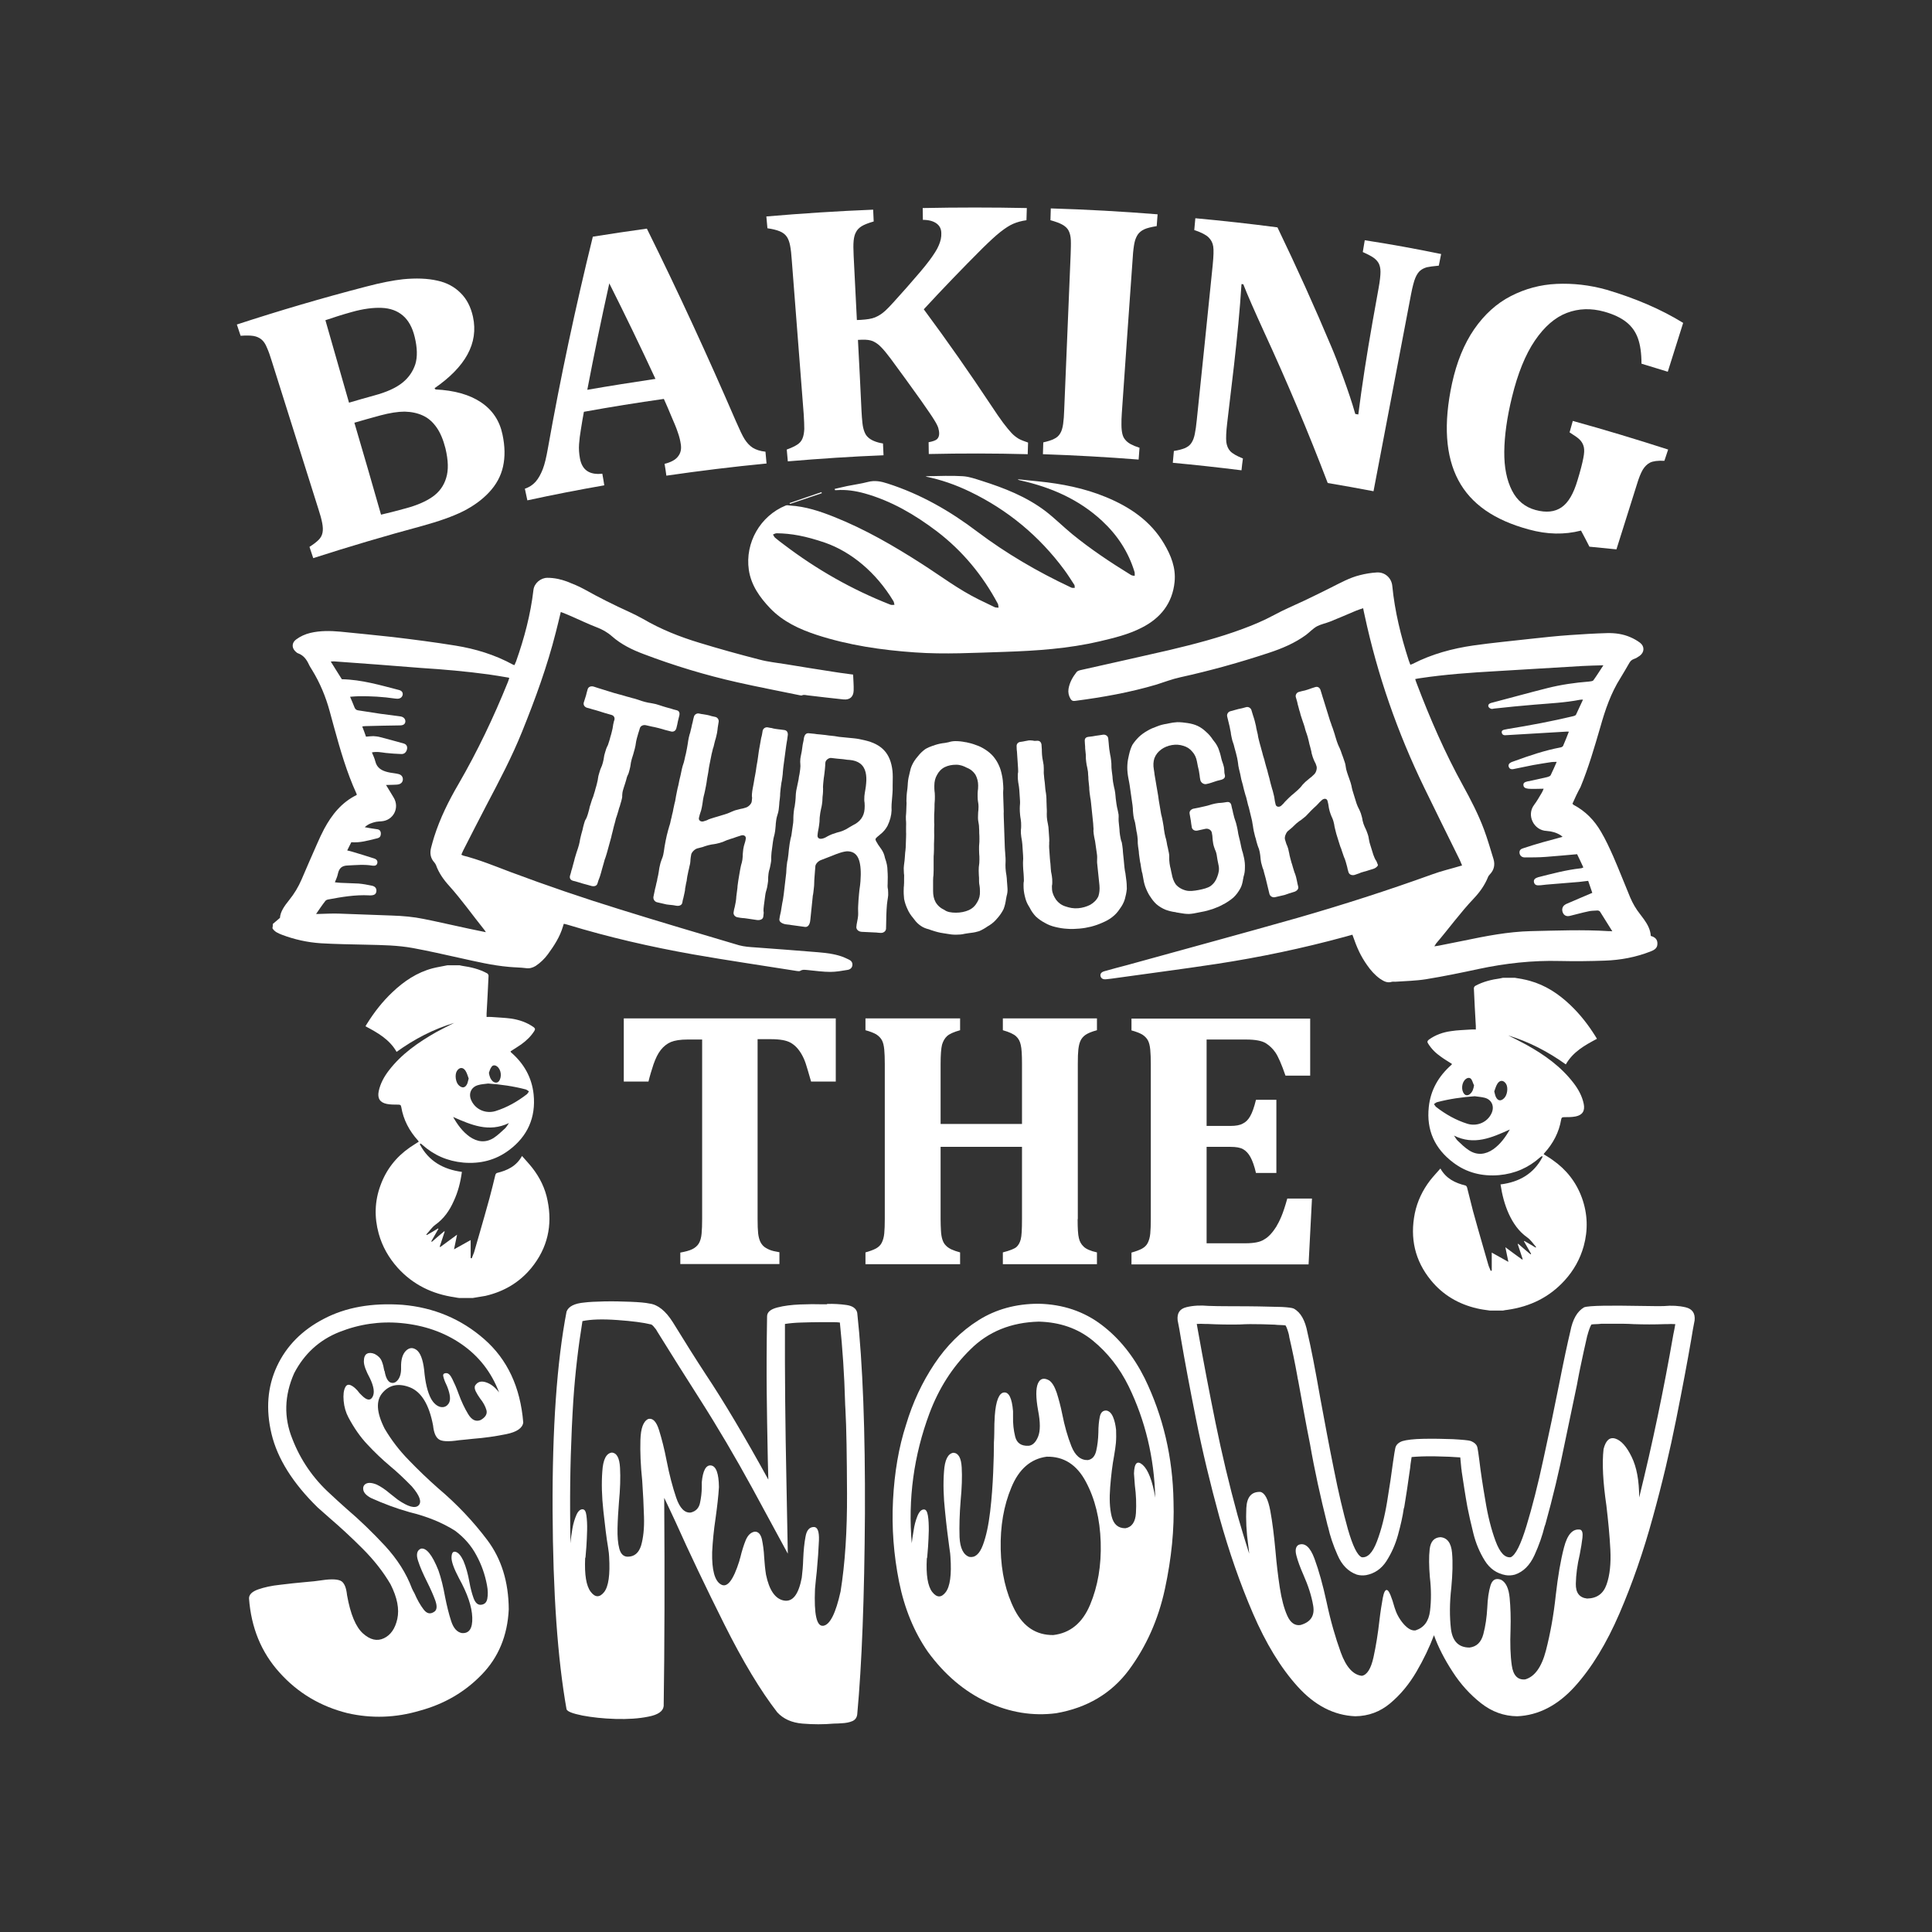 <?xml version="1.0" encoding="utf-8"?>
<!-- Generator: Adobe Illustrator 22.0.0, SVG Export Plug-In . SVG Version: 6.00 Build 0)  -->
<svg version="1.1" id="Layer_1" xmlns="http://www.w3.org/2000/svg" xmlns:xlink="http://www.w3.org/1999/xlink" x="0px" y="0px"
	 viewBox="0 0 1080 1080" style="enable-background:new 0 0 1080 1080;" xml:space="preserve">
<rect x="0" y="0" width="1080" height="1080" fill="#333333" stroke="none"/>
<style type="text/css">
	.st0{fill:#FFFFFF;}
</style>
<g>
	<g>
		<path class="st0" d="M380.3,706.8v-6.6c2.8-0.5,5.1-1.1,6.7-1.9c1.6-0.8,2.9-1.9,3.7-3.3c0.8-1.4,1.3-3.2,1.5-5.4
			c0.2-2.2,0.3-4.9,0.3-8.1V581.1h-8.2c-4,0-7.1,0.5-9.3,1.4c-2.1,0.9-4,2.4-5.6,4.4c-1.6,2-2.9,4.7-4.1,8.1
			c-1.1,3.4-2.1,6.6-2.8,9.6h-13.8v-35.3h118.5v35.3h-13.8c-1.3-4.6-2.3-7.9-3-10.1c-0.7-2.1-1.6-4-2.5-5.5
			c-0.9-1.5-1.9-2.8-2.9-3.8c-1-1-2.1-1.8-3.2-2.4c-1.1-0.6-2.6-1.1-4.3-1.4c-1.7-0.3-3.9-0.5-6.7-0.5h-7.3v100.4
			c0,3.6,0.1,6.3,0.3,8.1c0.2,1.8,0.6,3.3,1.1,4.5c0.5,1.1,1.2,2.1,2,2.8c0.8,0.7,1.8,1.3,3.2,1.9c1.4,0.6,3.2,1,5.6,1.4v6.6H380.3z
			"/>
		<path class="st0" d="M602.4,681.5c0,5.2,0.2,8.7,0.7,10.6c0.4,1.9,1.3,3.5,2.7,4.8c1.3,1.3,3.8,2.4,7.4,3.2v6.6h-52.6v-6.6
			c3.9-1,6.4-2,7.6-3c1.1-1,1.9-2.4,2.4-4.3c0.5-1.8,0.7-5.6,0.7-11.3v-40.4h-45.5v40.4c0,2.4,0.1,4.5,0.2,6.5
			c0.1,2,0.4,3.7,0.8,4.9c0.4,1.3,1,2.4,1.8,3.2c0.8,0.9,1.8,1.6,3.2,2.3c1.3,0.6,3,1.2,4.9,1.7v6.6h-52.9v-6.6
			c2.5-0.7,4.4-1.4,5.9-2.2c1.4-0.8,2.5-1.8,3.2-3.2c0.7-1.4,1.2-3.1,1.4-5.2c0.2-2.1,0.3-4.8,0.3-8v-86.8c0-3.2-0.1-5.8-0.3-8
			c-0.2-2.1-0.6-3.9-1.3-5.2c-0.7-1.3-1.8-2.4-3.2-3.3c-1.4-0.8-3.4-1.6-6-2.3v-6.6h52.9v6.6c-3.6,1-6,2.1-7.3,3.3
			c-1.3,1.2-2.2,2.8-2.8,4.8c-0.5,2-0.8,5.6-0.8,10.7v33.6h45.5v-33.6c0-5.1-0.2-8.6-0.7-10.6c-0.4-2-1.3-3.6-2.6-4.8
			c-1.3-1.2-3.8-2.4-7.4-3.4v-6.6h52.6v6.6c-3,0.8-5.1,1.7-6.4,2.6c-1.3,0.9-2.3,2.1-2.9,3.5c-0.6,1.4-0.9,3-1.1,4.7
			c-0.2,1.7-0.3,4.4-0.3,8.1V681.5z"/>
		<path class="st0" d="M732.4,569.3v32h-13.8c-2.2-6.4-4.1-10.7-5.6-12.9c-1.5-2.2-3.4-4-5.5-5.3c-2.2-1.3-5.8-2-11-2h-22v48.3h13.3
			c3,0,5.3-0.4,6.9-1.3c1.7-0.8,3.1-2.2,4.2-4.2c1.1-1.9,2.2-5,3.2-9.1h11.4v40.9h-11.4c-0.9-3.9-2-6.9-3.1-8.9
			c-1.1-2-2.5-3.5-4.1-4.4c-1.6-0.9-3.9-1.3-7.1-1.3h-13.3V695h21.9c2.3,0,4.3-0.2,5.9-0.5c1.6-0.3,3.1-0.8,4.3-1.6
			c1.3-0.7,2.5-1.7,3.7-3c1.2-1.3,2.2-2.7,3.1-4.1c0.9-1.5,1.9-3.4,2.9-5.8c1-2.4,2.1-5.7,3.3-10h13.8l-1.9,36.8h-99v-6.6
			c2.5-0.7,4.4-1.4,5.9-2.2c1.4-0.8,2.5-1.8,3.2-3.2c0.7-1.4,1.2-3.1,1.4-5.2c0.2-2.1,0.3-4.8,0.3-8v-86.8c0-3.2-0.1-5.8-0.3-8
			c-0.2-2.1-0.6-3.9-1.3-5.2c-0.7-1.3-1.8-2.4-3.2-3.3c-1.4-0.8-3.4-1.6-6-2.3v-6.6H732.4z"/>
	</g>
	<g>
		<g>
			<path class="st0" d="M342,399.7c-1.2-0.3-2.3-0.7-3.5-1c-1.2-0.4-2.4-0.7-3.5-1.1c-1.7-0.5-2.6-0.8-3.5-1c-0.8-0.3-1.8-0.5-3.5-1
				c-1.4-0.5-2.1-1.8-1.6-3.1c0.6-1.9,0.9-2.9,1.2-3.8c0.2-0.7,0.4-1.8,0.9-3.4c0.4-1.4,1.9-1.9,3.3-1.5c0.9,0.3,1.9,0.6,2.8,0.9
				c1,0.3,1.9,0.6,2.9,0.9c1,0.3,1.9,0.6,2.9,0.9c1,0.3,1.9,0.6,2.9,0.9c1.5,0.4,2.2,0.6,2.9,0.8c0.7,0.2,1.4,0.3,2.9,0.8
				c1,0.3,1.9,0.6,2.9,0.8c1,0.3,1.9,0.6,2.9,0.8c1.4,0.4,2.1,0.7,2.8,0.9c0.7,0.3,1.5,0.5,2.9,0.9c1.5,0.4,2.3,0.5,3,0.6
				c0.7,0.2,1.5,0.2,3,0.6c1.5,0.4,2.2,0.7,2.9,0.9c0.7,0.2,1.4,0.5,2.9,0.9c1.4,0.4,2.2,0.6,2.9,0.8c0.6,0.2,1.4,0.5,2.8,0.8
				c1.4,0.3,1.9,1.2,1.7,2.7c-0.3,1.2-0.6,2.5-0.9,3.7c-0.1,0.9-0.4,1.9-0.8,3.6c-0.3,1.4-1.5,2.3-3,1.9c-1.2-0.3-2.3-0.6-3.5-0.9
				c-0.8-0.3-1.7-0.5-3.5-1c-1.8-0.5-2.7-0.6-3.6-0.8c-0.8-0.2-1.7-0.4-3.5-0.8c-1.3-0.3-2.9,0.3-3.3,1.6c-0.4,1.5-0.7,2.2-0.9,2.9
				c-0.3,0.9-0.5,1.9-0.8,2.8c-0.4,1.5-0.5,2.3-0.6,3c-0.1,0.7-0.2,1.5-0.6,3c-0.3,0.9-0.5,1.9-0.8,2.9c-0.2,0.8-0.5,1.4-0.9,2.9
				c-0.4,1.5-0.5,2.1-0.6,3c-0.1,0.7-0.2,1.4-0.6,2.9c-0.4,1.5-0.6,2.3-1,2.9c-0.3,0.6-0.6,1.4-0.9,2.8c-0.4,1.5-0.7,2.2-0.9,2.9
				c-0.2,0.7-0.5,1.4-0.9,2.9c-0.4,1.4-0.3,2.3-0.4,2.9c0.1,0.7-0.1,1.5-0.5,3c-0.4,1.5-0.7,2.2-0.8,2.8c-0.3,0.6-0.5,1.4-0.9,2.9
				c-0.4,1.5-0.7,2.1-0.9,2.9c-0.3,0.6-0.5,1.4-0.8,2.8c-0.3,1-0.5,1.9-0.8,2.9c-0.2,0.7-0.3,1.4-0.7,2.9c-0.4,1.5-0.6,2.3-0.7,2.9
				c-0.3,1-0.5,1.9-0.8,2.9c-0.3,1-0.5,1.9-0.8,2.9c-0.3,1-0.5,1.9-0.8,2.9c-0.4,1.5-0.7,2.2-0.9,2.9c-0.3,0.6-0.5,1.4-0.9,2.9
				c-0.3,0.9-0.5,1.9-0.8,2.8c-0.3,1-0.5,1.9-0.8,2.9c-0.4,1.5-0.7,2.2-0.9,2.8c-0.3,0.8-0.6,1.4-1,2.9c-0.4,1.3-1.4,1.8-3.2,1.5
				c-0.8-0.2-1.7-0.5-2.5-0.7c-0.9-0.2-1.7-0.5-2.6-0.7c-1.4-0.4-2-0.6-2.6-0.8c-0.9-0.2-1.7-0.5-2.6-0.7c-1.6-0.4-2.2-1.4-1.9-2.8
				c0.3-1,0.6-1.9,0.8-2.9c0.3-0.9,0.6-1.9,0.8-2.8c0.4-1.5,0.6-2.3,0.8-2.9c0.2-0.7,0.3-1.5,0.8-2.9c0.4-1.4,0.7-2.2,0.9-2.8
				c0.2-0.7,0.5-1.4,0.9-2.9c0.4-1.5,0.5-2.2,0.6-2.9c0.2-0.8,0.3-1.5,0.7-3c0.4-1.5,0.6-2.3,0.8-2.9c0.1-0.7,0.3-1.4,0.7-2.9
				c0.4-1.5,0.7-2.3,1.1-2.8c0.3-0.6,0.7-1.4,1.1-2.8c0.4-1.5,0.6-2.3,0.8-2.9c0.1-0.7,0.3-1.5,0.8-2.9c0.4-1.4,0.7-2.2,0.9-2.8
				c0.3-0.6,0.6-1.4,1-2.9c0.3-0.9,0.6-1.9,0.8-2.8c0.3-1,0.6-1.9,0.8-2.9c0.4-1.5,0.5-2.2,0.6-3c0.1-0.7,0.2-1.4,0.7-2.9
				c0.4-1.5,0.7-2.2,1-2.9c0.3-0.6,0.6-1.3,1-2.8c0.4-1.5,0.5-2.3,0.6-3c0.1-0.7,0.2-1.4,0.7-2.9c0.4-1.5,0.7-2.2,1-2.9
				c0.4-0.6,0.7-1.4,1.1-2.8c0.3-0.9,0.6-1.9,0.8-2.8c0.3-1,0.6-1.9,0.8-2.9c0.4-1.5,0.5-2.2,0.6-2.9c0.1-0.7,0.2-1.5,0.6-3
				C343.9,401.7,343.5,400.2,342,399.7z"/>
		</g>
		<g>
			<path class="st0" d="M423.2,514.3c-0.9-0.1-1.8-0.3-2.7-0.4c-0.9-0.1-1.8-0.3-2.7-0.4c-1.4-0.2-2.1-0.3-2.7-0.3
				c-0.7-0.1-1.3-0.1-2.7-0.4c-1.5-0.2-2.6-1.5-2.3-2.9c0.2-1.4,0.4-2.2,0.6-2.8c0.1-0.7,0.3-1.5,0.6-3c0.2-1.4,0.3-2.2,0.3-2.9
				c0.1-0.7,0.2-1.5,0.4-3.1c0.2-1.4,0.3-2.3,0.3-2.9c0.1-0.7,0.2-1.5,0.4-2.9c0.2-1,0.3-2,0.5-3c0.2-1,0.3-1.9,0.5-2.9
				c0.2-1.4,0.5-2.2,0.6-2.9c0.2-0.7,0.5-1.5,0.7-2.9c0.2-1.5,0.2-2.3,0.2-3c0.1-0.8,0.1-1.5,0.3-3c0.2-1.4,0.5-2.2,0.7-2.9
				c0.2-0.7,0.5-1.4,0.7-2.9c0.2-1.4-1.1-2.2-2.5-1.8c-1.4,0.4-2.3,0.8-3.1,1c-0.7,0.3-1.6,0.6-3,1c-1.4,0.4-2.3,0.8-3,1.1
				c-0.6,0.3-1.5,0.7-3,1.1c-1.5,0.4-2.4,0.6-3.2,0.7c-0.8,0.1-1.7,0.2-3.2,0.6c-1.5,0.4-2.3,0.7-3.1,1c-0.7,0.2-1.7,0.4-3.1,0.8
				c-1.5,0.5-3,2.1-3.3,3.3c-0.3,1.4-0.3,2.1-0.4,2.7c-0.1,0.7,0,1.4-0.3,2.8c-0.3,1.3-0.5,2-0.6,2.7c-0.2,0.6-0.3,1.2-0.6,2.7
				c-0.2,0.9-0.4,1.8-0.5,2.7c0,0.7-0.2,1.4-0.5,2.7c-0.3,1.4-0.3,2.1-0.5,2.7c0,0.7-0.1,1.4-0.4,2.7c-0.3,1.4-0.5,2.1-0.6,2.7
				c-0.2,0.6-0.4,1.4-0.6,2.7c-0.3,1.4-1.9,1.9-3.4,1.6c-1.4-0.3-2-0.3-2.7-0.4c-0.7-0.1-1.4-0.1-2.7-0.3c-0.9-0.2-1.8-0.4-2.6-0.6
				c-0.9-0.2-1.8-0.4-2.6-0.6c-1.5-0.3-2.4-1.8-2.1-3.2c0.2-1,0.4-1.9,0.6-2.9c0.2-1,0.4-2,0.7-3c0.2-1,0.4-2,0.7-3
				c0.1-0.7,0.2-1.5,0.6-3c0.3-1.5,0.4-2.3,0.5-3c0.1-0.7,0.2-1.5,0.6-3c0.3-1.5,0.7-2.1,0.9-2.9c0.2-0.6,0.6-1.3,0.9-2.8
				c0.3-1.5,0.4-2.3,0.5-3c0.1-0.7,0.2-1.5,0.5-3c0.3-1.5,0.4-2.3,0.6-3c0.2-1,0.4-2,0.7-3c0.3-1.5,0.6-2.1,0.8-2.9
				c0.1-0.7,0.5-1.4,0.8-2.8c0.2-1,0.4-2,0.7-3c0.2-1,0.4-2,0.7-3c0.3-1.5,0.4-2.3,0.6-3c0.2-1,0.4-2,0.7-3c0.3-1.5,0.4-2.2,0.5-2.9
				c0.2-0.8,0.3-1.5,0.6-3c0.2-1,0.4-2,0.7-3c0.1-0.7,0.3-1.5,0.6-3c0.3-1.5,0.6-2.1,0.7-2.9c0.2-1,0.4-1.9,0.6-2.9
				c0.3-1.5,0.6-2.3,0.8-2.9c0.2-0.6,0.5-1.4,0.8-2.9c0.2-1,0.4-2,0.7-3c0.1-0.7,0.3-1.5,0.6-3c0.3-1.5,0.4-2.2,0.5-2.9
				c0.1-0.8,0.2-1.5,0.5-3c0.3-1.5,0.6-2.3,0.8-2.9c0.1-0.7,0.4-1.5,0.7-2.9c0.2-1,0.4-2,0.7-3c0.2-1,0.4-2,0.7-3
				c0.3-1.3,1.7-2.1,2.9-1.8c1.1,0.2,1.7,0.4,2.3,0.4c0.5,0.1,1.1,0.2,2.3,0.4c1.1,0.2,1.6,0.4,2.2,0.6c0.8,0.2,1.5,0.3,2.3,0.5
				c1.3,0.3,2.1,1.7,1.8,2.9c-0.3,1.5-0.3,2.3-0.5,3.1c-0.1,0.7-0.1,1.5-0.4,3c-0.3,1.5-0.5,2.1-0.7,3c-0.2,0.7-0.5,1.5-0.8,2.9
				c-0.3,1.5-0.5,2.1-0.8,2.9c-0.1,0.7-0.4,1.5-0.7,2.9c-0.2,1-0.4,2-0.6,3c-0.2,1-0.4,2-0.6,3c-0.3,1.5-0.4,2.2-0.5,3
				c-0.1,0.7-0.2,1.5-0.5,3c-0.3,1.5-0.4,2.2-0.5,3c-0.1,0.7-0.2,1.5-0.5,3c-0.2,1-0.4,2-0.6,3c-0.1,0.7-0.4,1.5-0.7,2.9
				c-0.3,1.5-0.4,2.2-0.5,3c-0.1,0.7-0.2,1.5-0.5,3c-0.3,1.5-0.5,2.1-0.8,2.9c-0.2,0.7-0.5,1.4-0.8,2.9c-0.3,1.3,0.9,2.3,2.4,2
				c1.4-0.4,2.3-0.7,2.9-1.1c0.7-0.2,1.5-0.6,3-1c1.4-0.4,2.3-0.7,3-0.9c0.7-0.2,1.6-0.5,3-0.9c1.4-0.4,2.3-0.8,3-1.1
				c0.7-0.4,1.5-0.6,2.9-1.2c1.5-0.4,2.4-0.6,3.1-0.8c0.7-0.1,1.6-0.3,3.1-0.8c1.4-0.5,2.9-2,3.1-3.3c0.2-1.5,0.3-2.3,0.1-2.9
				c0-0.7,0-1.5,0.2-2.9c0.2-1.5,0.4-2.2,0.5-2.8c0.1-0.7,0.3-1.4,0.5-2.8c0.2-1.5,0.4-2.2,0.5-2.8c0.1-0.7,0.3-1.4,0.5-2.8
				c0.2-1.4,0.3-2.2,0.4-2.8c0.2-0.9,0.3-1.9,0.5-2.8c0.2-1.4,0.3-2.2,0.4-2.8c0.1-0.7,0.2-1.4,0.4-2.9c0.2-0.9,0.3-1.9,0.5-2.8
				c0.2-0.9,0.3-1.9,0.5-2.8c0.2-1.4,0.4-2.2,0.6-2.8c0.1-0.6,0.3-1.3,0.5-2.8c0.2-1.3,1.5-2.2,2.8-2c1.2,0.2,1.7,0.4,2.3,0.4
				c0.5,0.2,1.1,0.3,2.3,0.5c1.1,0.2,1.8,0.2,2.4,0.3c0.8,0.1,1.5,0.2,2.3,0.3c1.4,0.2,2,1.1,2,2.6c-0.1,1-0.3,2-0.4,3
				c-0.1,0.7-0.3,1.5-0.5,3c-0.1,1-0.3,2-0.4,3c-0.1,1-0.3,2-0.4,3c-0.1,1-0.3,2-0.4,3c-0.1,1-0.3,2-0.4,3c-0.2,1.5-0.2,2.2-0.3,3
				c0,0.7-0.1,1.4-0.3,2.9c-0.2,1.5-0.3,2.3-0.5,3c-0.1,1-0.3,2-0.4,3c-0.2,1.5-0.2,2.3-0.3,3c0,0.7,0,1.5-0.2,3
				c-0.2,1.5-0.3,2.2-0.3,2.9c-0.1,0.8-0.1,1.5-0.3,3c-0.2,1.5-0.5,2.3-0.7,3c-0.2,0.7-0.5,1.5-0.7,3c-0.2,1.5-0.3,2.3-0.3,3
				c-0.1,0.7-0.1,1.5-0.3,3c-0.2,1.4-0.4,2.2-0.6,2.9c-0.2,0.8-0.4,1.5-0.6,3c-0.1,1-0.3,2-0.4,3c-0.1,1-0.3,2-0.4,3
				c-0.2,1.5-0.1,2.2-0.2,3c0,0.7,0.1,1.5-0.2,3c-0.2,1.5-0.5,2.3-0.6,3c-0.2,0.7-0.5,1.5-0.7,3c-0.2,1.5-0.2,2.3-0.2,3
				c0,0.7,0,1.5-0.3,3c-0.2,1.5-0.4,2.2-0.6,2.9c-0.2,0.8-0.5,1.5-0.7,3c-0.1,1-0.3,2-0.4,3c-0.1,1-0.3,2-0.4,3
				c-0.2,1.5-0.2,2.3-0.2,3c0.2,0.7,0.1,1.5-0.1,3C426.6,513.9,424.9,514.5,423.2,514.3z"/>
		</g>
		<g>
			<path class="st0" d="M442.3,517.1c-0.8-0.2-1.4-0.2-2.2-0.3c-0.9,0-4.8-0.7-4.4-3.1c0.3-2.4,0.8-3.4,1.1-5.9c0.2-1,0.3-2,0.5-3
				c0.2-0.8,0.5-2.4,0.8-4.8c0.5-4,0.9-8,1.4-12c0.1-2.2,0.2-3.6,0.3-4.2c0.2-1.7,0.3-2.6,0.5-3c0.1-1,0.3-2,0.4-3
				c0.2-1.7,0.3-2.6,0.3-3c0.3-2.7,0.6-4.3,0.7-4.7c0.2-1,0.3-1.8,0.5-2.3c0.2-0.5,0.3-1.7,0.6-3.7c0.2-1.4,0.4-2.8,0.6-4.2
				c0.1-0.8,0.1-1.8,0.1-3c0-0.7,0.1-1.7,0.2-2.9c0.2-1.6,0.3-2.6,0.5-3c0.1-1,0.3-2,0.4-3c0.3-2.6,0.1-3.4,0.5-6
				c0.5-2.8,1.5-6.6,1.5-7.7c0.3-1.3,0.4-1.9,0.7-4.2c0.4-3-0.2-3.1,0.1-6c0.1-0.5,0.3-1.9,0.8-4.2c0.2-1.2,0.3-2.4,0.5-3.6
				c0.2-0.8,0.3-1.6,0.5-2.4c0.2-1.4,0.4-4.3,3-4c1.5,0.2,2.4,0.2,3.1,0.3c0.4,0.1,0.9,0.1,1.3,0.2c0.5,0,2.1,0.2,5,0.5
				c0.4,0.1,2,0.3,5,0.6c0.8,0.1,1.6,0.3,2.4,0.4c1.7,0.2,3.3,0.3,5,0.5c1,0.1,2.1,0.2,3.1,0.3c2.1,0.2,4.2,0.6,6.2,1.1
				c9.6,2.2,14.5,7.3,15.6,17.1c0.2,1.9,0.2,4.6,0.1,8.1c0,0.8,0,1.7,0,2.5c0,0.6-0.1,1.3-0.1,1.9c-0.2,2.1-0.3,4.2-0.5,6.3
				c-0.1,1.2,0,2.3,0,3.3c-0.1,2.9-0.9,5.8-2.3,8.7c-1,1.8-2.3,3.4-4,4.7c-0.1,0-0.1,0-0.1,0.1c-0.6,0.5-1.2,1-1.8,1.5
				c-0.5,0.5-0.8,0.9-0.8,1.1c0,0.5,0.3,1.2,1,2.2c0.1,0.2,0.2,0.4,0.3,0.6c0.8,1.2,1.5,2.2,2.1,3c0.9,1.3,1.6,3,1.9,4.7
				c1,2.7,1.4,5,1.4,6.8c0.2,2.6,0.2,5.2,0.1,7.7c-0.1,1.4,0,2.4,0.2,3.1c0.1,1.2,0.1,2.3,0.1,3.2c-0.1,1.8-0.7,3.6-0.9,8.1
				c-0.1,2.1-0.2,4.2-0.2,6.3c0,1.5-0.1,2.9-0.1,4.4c-0.1,1.4-1.5,2.4-3,2.3c-1.2-0.1-1.9-0.1-2.3-0.2c-2.8-0.1-5.5-0.3-8.3-0.4
				c-1.7-0.1-3-1.2-3-2.6c0.1-2,0.9-4.6,1-6.6c0.1-1.4-0.1-3.6,0-4.9c0.1-1.9,0.2-3.1,0.2-3.6c0.1-1.2,0.2-2.3,0.3-3.5
				c0.1-1.5,0.3-2.6,0.4-3.5c0.1-0.8,0.3-1.9,0.4-3.5c0.4-5.2,0.1-9.2-0.8-11.9c-1-3-2.9-4.7-6-4.9c-2.4-0.2-6.7,1.5-9.1,2.5
				c-2,0.7-2.9,1.2-6.2,2.4c-1.4,0.5-2.9,2-3.1,3.3c-0.2,2.1-0.3,4.3-0.5,6.4c-0.1,0.5-0.1,2-0.2,4.5c-0.1,0.6-0.1,1.3-0.2,1.9
				c-0.2,1.7-0.3,2.9-0.4,3.2c-0.1,0.4-0.2,0.7-0.2,1.3c-0.4,4.2-0.9,8.4-1.3,12.6c-0.1,1.4-0.6,4.7-3.4,4.1
				C446.9,517.7,444.6,517.4,442.3,517.1z M462.6,467.5c0.6-0.3,1.5-0.8,2.6-1.2c1.5-0.5,2.4-0.8,2.7-0.9c2.3-0.5,4.6-1.4,7-3
				c0.6-0.4,1.3-0.7,1.9-1.1c4-1.9,6.2-4.9,6.5-9c0.1-1.2,0.1-2.4,0-3.6c-0.2-0.9-0.2-2.1-0.1-3.7c0.2-2.1,0.9-5.1,1-7.3
				c0.2-2.1,0.1-4.1-0.3-5.9c-1-4.3-4.1-6.6-9-7c-0.5,0-0.9-0.1-1.4-0.1c-0.7-0.1-1.4-0.2-2.1-0.3c-2.3-0.2-4.6-0.4-6.8-0.7
				c-1.3-0.1-3,1.1-3.2,2.5c-0.1,0.7-0.1,1.3-0.1,1.7c-0.1,1.3-0.2,2.6-0.4,4.1c-0.2,1.6-0.3,2.5-0.4,2.9c-0.1,1-0.2,2-0.3,2.9
				c-0.1,1.3-0.2,2.3-0.1,2.9c0,1.1,0,2.7-0.3,4.8c0,0.8-0.1,1.6-0.1,2.3c-0.1,0.6-0.1,1.1-0.2,1.7c-0.2,1.8-0.9,3.4-1.3,7.5
				c0,0.8-0.1,1.6-0.1,2.4c-0.1,0.6-0.1,1.1-0.2,1.7c-0.3,2.5-0.7,3.4-0.9,5.8c-0.1,1.2,0.5,1.9,1.7,2
				C459.8,468.9,461,468.5,462.6,467.5z"/>
		</g>
		<g>
			<path class="st0" d="M542.6,521.5c-0.5,0.1-1.1,0.1-1.5,0.2c-0.6,0.1-1.2,0.2-1.9,0.3c-1.5,0.4-3.2,0.5-4.9,0.5
				c-1.7,0-3.4-0.2-4.9-0.5c-0.6-0.1-1.2-0.2-1.9-0.3c-2.3-0.3-4.4-0.9-6.5-1.6c-0.5-0.2-1.1-0.3-1.7-0.6c-1.7-0.4-3.2-1-4.5-1.9
				c-1.5-1-2.7-2.2-3.7-3.6c-0.3-0.3-0.4-0.6-0.7-0.9c-1.3-1.5-2.4-3.2-3.2-5.1c-0.8-1.7-1.4-3.5-1.8-5.5c-0.2-1.8-0.3-3.8-0.2-5.8
				c0-0.5,0-0.9,0.1-1.4c0.1-1.4,0.1-2.2,0.1-4.3c0.1-1.4,0-2.2-0.1-2.8c0-0.7-0.1-1.4-0.1-3c0.1-1.4,0.2-2.2,0.3-2.9
				c0.1-0.7,0.2-1.4,0.3-2.9c0.1-1.4,0.2-2.2,0.2-2.8c0.1-0.7,0.2-1.4,0.3-2.9c0-1,0.1-1.9,0.1-2.9c0-1,0.1-1.9,0.1-2.9
				c0.1-1.4,0-2.2,0-2.9c0-0.6,0-1.4,0-2.8c0.1-1.4,0-2.2,0-2.9c-0.1-0.7-0.1-1.4-0.1-2.9c0.1-1.4,0.2-2.2,0.2-2.9
				c0-0.9,0.1-1.9,0.1-2.8c0.1-1.5,0.1-2.2,0-2.9c0-1,0.1-1.9,0.1-2.9c0.1-1.4,0.2-2.2,0.3-2.9c0.1-0.7,0.2-1.4,0.3-2.9
				c0.1-2,0.3-3.9,0.8-5.7c0.1-0.4,0.2-0.9,0.3-1.3c0.3-1.6,0.7-3,1.3-4.3c0.8-1.8,1.9-3.4,3.2-4.9c0.1-0.1,0.1-0.1,0.1-0.1
				c1.2-1.6,2.6-2.9,4.1-4c1.3-0.8,2.7-1.4,4.2-1.9c0.4-0.1,0.9-0.2,1.2-0.4c1.8-0.6,3.7-1,5.7-1.2c0.7-0.1,1.3-0.3,2-0.4
				c1.2-0.4,2.5-0.6,3.8-0.6c1.9,0,3.8,0.2,5.6,0.6c0.1,0,0.2,0,0.3,0c2,0.4,3.8,0.9,5.6,1.6c1.9,0.6,3.6,1.5,5.3,2.6
				c1.7,1.1,3.1,2.3,4.4,3.8c1.2,1.5,2.3,3.1,3.1,5c0.8,1.7,1.3,3.5,1.7,5.5c0.4,1.8,0.6,3.7,0.7,5.7c0.1,1.5,0.1,2.3,0,2.9
				c-0.1,0.7,0,1.4,0,2.9c0,1,0.1,1.9,0.1,2.9c0,1,0.1,1.9,0.1,2.9c0,1,0.1,1.9,0.1,2.9c-0.1,0.6,0,1.4,0,2.9c0,0.9,0.1,1.9,0.1,2.8
				c0,1,0.1,1.9,0.1,2.9c0,1,0.1,1.9,0.1,2.9c0,1,0.1,1.9,0.1,2.9c0,0.9,0.1,1.9,0.1,2.8c0,1,0.1,1.9,0.1,2.9
				c0.1,1.4,0.1,2.2,0.2,2.9c0,0.7,0.1,1.4,0.2,2.9c0.1,1.4,0,2.2,0,2.9c-0.1,0.6,0,1.4,0,2.8c0.1,1.5,0.2,2.2,0.3,2.9
				c0.1,0.7,0.3,1.4,0.4,2.9c0.1,1.4,0.1,2.2,0.2,2.9c0,0.6,0.1,1.4,0.2,2.8c0.1,1.4-0.1,2.9-0.5,4.2c-0.1,0.5-0.2,1.1-0.3,1.6
				c-0.3,2.1-0.7,3.9-1.4,5.7c-0.9,1.8-2,3.4-3.3,4.9c0,0-0.1,0.1-0.1,0.1c-1.3,1.6-2.8,3-4.6,4.1c-0.3,0.2-0.7,0.4-1,0.6
				c-1.4,1-3,1.9-4.6,2.6C546.2,520.9,544.5,521.3,542.6,521.5z M534.4,510.2c2.6,0,5-0.5,7.1-1.4c2.2-1,3.7-2.5,4.8-4.5
				c1.1-1.8,1.6-3.7,1.5-6.1c0-1.4-0.1-2.3-0.2-2.9c-0.1-0.7-0.3-1.4-0.3-2.9c0-1.5,0-2.3-0.1-2.9c0-0.7-0.1-1.5-0.1-2.9
				c0-1.5,0.1-2.3,0.2-3c0.1-0.7,0.2-1.4,0.2-3c0-1.5,0-2.3-0.1-2.9c0-0.7-0.1-1.4-0.1-2.9c0-1.5,0-2.3,0.1-3c0.1-0.7,0.1-1.5,0.1-3
				c0-1,0-2-0.1-3c0-1,0-2-0.1-3c0-1.5-0.2-2.3-0.3-2.9c-0.1-0.7-0.3-1.4-0.3-2.9c0-1.5,0.1-2.3,0.1-3c0.1-0.7,0.2-1.5,0.2-3
				c0-1.5-0.2-2.3-0.3-3c-0.1-0.7-0.2-1.4-0.2-2.9c0-1.4,0-2.3,0.1-3c0.1-0.7,0.2-1.4,0.2-3c0-2.3-0.6-4.3-1.5-6
				c-1.1-1.7-2.7-3.1-4.8-3.9c-1.7-0.9-3.6-1.7-6-1.7c-2.3,0-4.4,0.4-6.3,1.3c-2,1-3.4,2.5-4.4,4.4c-1,1.7-1.5,3.7-1.5,6
				c0,1.5,0,2.3,0.1,3c0.1,0.7,0.2,1.4,0.2,2.9c0,1.5,0,2.3-0.1,3.1c-0.1,0.7-0.1,1.4-0.1,2.9c0,1.5-0.1,2.3-0.1,2.9
				c-0.1,0.7-0.1,1.5-0.1,2.9c0,1,0,2,0,2.9c0.1,0.7,0.1,1.5,0,3c0,1.4,0,2.3,0,3c0,0.7,0.1,1.4,0,3c0,1.5-0.1,2.3-0.1,2.9
				c0,1,0,2,0,2.9c0,1.5-0.1,2.3-0.1,2.9c-0.1,0.7-0.1,1.5-0.1,3c0,1,0,2,0,3c0,1,0,2,0,2.9c0,1.5-0.1,2.3-0.1,2.9
				c-0.1,0.7-0.2,1.4-0.2,2.9c0,1.5,0,2.3,0,3c0,1,0,2,0,2.9c0,2.3,0.4,4.4,1.4,6.2c1.1,1.9,2.8,3.4,5,4.4
				C529.4,509.8,531.7,510.2,534.4,510.2z"/>
		</g>
		<g>
			<path class="st0" d="M625.3,457.7c0,0.8,0,1.6,0.2,3.1c0.2,1.5,0.2,2.3,0.3,3c0,0.8,0.1,1.6,0.3,3.1c0.2,1.5,0.5,2.3,0.6,3
				c0.4,0.8,0.5,1.5,0.7,3c0.2,1.5,0.3,2.3,0.3,3c0.1,0.8,0.1,1.6,0.3,3.1c0.2,1.5,0.2,2.3,0.3,3c0.1,0.7,0.1,1.5,0.3,3.1
				c0.2,1.5,0.3,2.3,0.5,3c0.1,1,0.3,2,0.4,3.1c0.3,2,0.4,3.9,0.4,5.7c-0.2,2-0.6,3.9-1.1,5.7c-0.6,2-1.6,3.8-2.8,5.4
				c-1.1,1.7-2.5,3.3-4.2,4.6c-1.6,1.3-3.5,2.3-5.6,3.2c-2,0.9-4,1.6-6.3,2.2c-2,0.5-4.2,0.9-6.6,1.1c-2.4,0.2-4.6,0.3-6.7,0.1
				c-2.3-0.1-4.5-0.5-6.6-1c-2.2-0.5-4.2-1.3-5.9-2.3c-1.9-1-3.6-2.2-5.1-3.6c-1.3-1.4-2.5-3-3.4-4.9c-0.2-0.4-0.4-0.7-0.6-1
				c-0.8-1.3-1.4-2.7-1.8-4.2c-0.5-1.8-0.9-3.7-1-5.7c-0.1-1.6,0-2.4,0-3.1c0.2-0.7,0.2-1.5,0.1-3.1c-0.1-1.5-0.1-2.3-0.2-3
				c0-0.7-0.2-1.5-0.2-3.1c-0.1-1.5,0-2.3,0-3c0.1-0.7,0.1-1.5,0-3.1c-0.1-1-0.1-2-0.2-3c-0.1-1-0.1-2.1-0.2-3.1
				c-0.1-1.5-0.3-2.3-0.4-3c-0.1-0.7-0.3-1.5-0.4-3.1c-0.1-1.5,0-2.4,0.1-3c0-0.7,0.1-1.5,0-3.1c-0.1-1.5-0.3-2.3-0.4-3
				c-0.1-0.7-0.2-1.5-0.3-3.1c-0.1-1.5,0-2.3,0-3c0-0.7,0.2-1.5,0.1-3c-0.1-1-0.1-2.1-0.2-3.1c-0.1-1-0.1-2-0.2-3
				c-0.1-1.6-0.3-2.4-0.4-3.1c-0.1-0.7-0.3-1.5-0.4-3c-0.1-1.5,0-2.4,0-3.1c0.2-0.7,0.2-1.5,0.1-3c-0.1-1-0.1-2.1-0.2-3.1
				c-0.1-1-0.1-2-0.2-3c-0.1-1-0.1-2.1-0.2-3.1c-0.1-0.7-0.2-1.5-0.2-3c-0.1-1.4,0.9-2.4,2.3-2.5c1.1-0.1,1.8-0.3,2.3-0.4
				c0.5-0.1,1.2-0.2,2.2-0.4c1.2-0.1,1.8,0.1,2.4,0.1c0.5,0.2,1.1,0.2,2.2,0.1c1.4-0.1,2.2,0.6,2.5,2c0.1,1,0.1,1.9,0.2,2.9
				c0,0.7,0,1.4,0.1,2.9c0.1,1.5,0.3,2.3,0.4,2.9c0.1,0.7,0.3,1.4,0.5,2.9c0.1,1.4,0.1,2.2,0.1,2.9c0,0.6-0.1,1.4,0.1,2.9
				c0.1,1.4,0.2,2.2,0.3,2.9c0.1,0.7,0.2,1.4,0.3,2.9c0.1,1.4,0.2,2.2,0.3,2.9c0.1,0.7,0.3,1.4,0.4,2.9c0.1,1.4,0.1,2.2,0.1,2.9
				c0.1,0.7,0,1.4,0.1,2.9c0.1,1.5,0.1,2.3,0.1,2.9c0,0.7-0.1,1.4,0,2.9c0.1,1.5,0.3,2.3,0.4,2.9c0.1,0.6,0.3,1.3,0.5,2.8
				c0.1,1,0.1,1.9,0.2,2.9c0.1,1,0.1,1.9,0.2,2.9c0.1,1.4,0.1,2.2,0,2.9c0.1,0.7-0.1,1.4,0,2.9c0.1,1,0.1,1.9,0.2,2.9
				c0.1,1,0.1,1.9,0.2,2.9c0.1,1.4,0.2,2.2,0.3,2.9c0.1,1,0.1,1.9,0.2,2.9c0.1,1.4,0.2,2.2,0.4,2.9c0.1,0.7,0.3,1.4,0.4,2.9
				c0.1,1.5,0,2.3,0,2.9c-0.2,0.7-0.2,1.5-0.1,3c0.2,2.2,1.2,4.1,2.3,5.7c1.3,1.7,3,3,5.3,3.7c2.1,0.7,4.2,1.2,6.9,1
				c2.5-0.2,4.8-0.9,6.8-1.9c2.1-1.2,3.7-2.8,4.6-4.8c0.6-1.8,0.8-3.8,0.6-6.1c-0.1-1-0.2-2-0.3-2.9c-0.1-1-0.2-1.9-0.3-2.9
				c-0.1-1-0.2-1.9-0.3-2.9s-0.2-1.9-0.3-2.9c-0.2-1.4-0.1-2.2-0.1-2.9c0-0.7,0.1-1.5-0.1-2.9c-0.2-1.5-0.3-2.2-0.4-2.8
				c-0.1-0.7-0.2-1.4-0.4-2.8c-0.2-1.5-0.3-2.2-0.5-2.9c-0.1-0.6-0.3-1.3-0.5-2.8c-0.2-1.4-0.2-2.2-0.1-2.9
				c-0.1-0.7-0.1-1.4-0.2-2.9c-0.1-1-0.2-1.9-0.3-2.9c-0.1-1-0.2-1.9-0.3-2.9c-0.1-1-0.2-1.9-0.3-2.9c-0.1-1-0.2-1.9-0.3-2.9
				c-0.2-1.5-0.2-2.2-0.4-2.8c-0.1-0.7-0.2-1.4-0.4-2.9c-0.2-1.5-0.2-2.3-0.2-2.9c-0.1-1-0.2-2-0.3-2.9c-0.2-1.4-0.2-2.2-0.2-2.9
				c-0.1-0.6-0.1-1.4-0.2-2.9c-0.2-1.4-0.4-2.2-0.5-2.8c-0.2-0.7-0.3-1.4-0.5-2.8c-0.2-1.4-0.2-2.2-0.2-2.9c0-0.7,0-1.4-0.2-2.9
				c-0.2-1.4-0.2-2.2-0.2-2.9c-0.1-0.7-0.1-1.4-0.2-2.9c-0.1-1.4,0.5-2.2,2-2.4c2.1-0.2,3.1-0.4,4.1-0.6c1-0.1,2-0.3,4.1-0.6
				c1.3-0.2,2.7,0.6,2.9,2c0.2,1.5,0.2,2.3,0.3,3c0.1,0.8,0.1,1.6,0.3,3.1c0.2,1.5,0.4,2.2,0.5,3.1c0.2,0.7,0.3,1.5,0.5,3
				c0.2,1.5,0.2,2.3,0.2,3.1c0,0.7,0,1.5,0.2,3c0.1,1,0.3,2,0.4,3.1c0,0.7,0.1,1.5,0.3,3c0.2,1.5,0.5,2.2,0.6,3.1
				c0.2,0.7,0.4,1.5,0.6,3c0.2,1.5,0.2,2.3,0.3,3.1c0.1,1,0.3,2,0.4,3c0.2,1.5,0.4,2.2,0.6,3.1c0.1,0.7,0.4,1.5,0.6,3
				C625.4,456.1,625.3,457,625.3,457.7z"/>
		</g>
		<g>
			<path class="st0" d="M634.8,461.5c-0.2-1.4-0.4-2.2-0.6-2.8c-0.2-0.6-0.4-1.3-0.6-2.7c-0.2-1.4-0.2-2.2-0.3-2.9
				c0-0.7,0-1.4-0.2-2.9c-0.1-0.9-0.3-1.9-0.4-2.8c-0.1-0.9-0.3-1.8-0.4-2.8c-0.1-0.9-0.3-1.9-0.4-2.8c-0.1-0.9-0.3-1.9-0.4-2.8
				c-0.2-1.4-0.4-2.2-0.5-2.8c-0.1-0.7-0.3-1.3-0.5-2.8c-0.3-2-0.4-3.9-0.3-5.7c0.1-2.1,0.5-4,0.9-5.7c0.1-0.1,0-0.2,0.1-0.4
				c0.4-1.8,1-3.6,1.8-5.2c1-1.6,2.3-3.1,3.7-4.5c1.4-1.3,2.9-2.4,4.7-3.4c1.6-1,3.4-1.7,5.3-2.4c1.7-0.7,3.5-1.2,5.6-1.5
				c0.3-0.1,0.6-0.1,0.9-0.2c1.7-0.4,3.3-0.6,4.9-0.7c2,0,4,0.2,5.8,0.5c2,0.3,3.9,0.8,5.6,1.6c1.7,0.8,3.2,1.9,4.6,3.2
				c0.1,0.1,0.1,0.1,0.2,0.2c1.4,1.2,2.6,2.6,3.7,4.3c0.2,0.3,0.4,0.5,0.7,0.9c1,1.2,1.8,2.6,2.4,4c0.6,1.6,1.2,3.5,1.6,5.5
				c0.3,1.2,0.5,1.8,0.7,2.3c0.2,0.6,0.4,1.1,0.7,2.3c0.3,1.2,0.2,1.8,0.3,2.4c0,0.5,0,1.2,0.3,2.3c0.3,1.3-0.3,2.2-2,2.7
				c-2.1,0.5-3.2,0.8-4.2,1.2c-1,0.3-2.1,0.8-4.2,1.2c-1.4,0.3-3-0.8-3.3-2.2c-0.3-1.3-0.3-1.9-0.4-2.6c-0.1-0.6-0.2-1.4-0.4-2.6
				c-0.3-1.3-0.5-2-0.6-2.6c-0.2-0.9-0.3-1.7-0.5-2.6c-0.4-2.2-1.3-4.1-2.6-5.5c-1.4-1.7-3-2.7-5.1-3.3c-1.9-0.6-4-0.8-6.3-0.4
				c-2.3,0.4-4.2,1.2-5.9,2.4c-1.8,1.3-3.1,2.9-3.9,5c-0.6,1.9-0.7,3.9-0.3,6.2c0.2,1.5,0.4,2.2,0.4,2.9c0.2,1,0.3,1.9,0.5,2.9
				c0.2,1,0.3,2,0.5,3c0.2,1,0.3,1.9,0.5,2.9c0.2,1,0.3,1.9,0.5,2.9c0.1,0.7,0.2,1.5,0.4,2.9c0.2,1,0.3,1.9,0.5,2.9
				c0.2,1,0.3,2,0.5,3c0.2,1.4,0.4,2.2,0.6,2.9c0.2,0.7,0.3,1.4,0.6,2.9c0.2,1,0.3,1.9,0.5,2.9c0,0.7,0.2,1.5,0.4,2.9
				c0.2,1.5,0.5,2.2,0.6,2.9c0.2,0.7,0.5,1.5,0.7,2.9c0.2,1.4,0.4,2.2,0.6,2.9c0.1,0.7,0.3,1.4,0.6,2.9s0.2,2.3,0.2,3
				c0,0.7,0,1.5,0.2,3c0.2,1.5,0.4,2.2,0.6,2.9c0.1,0.7,0.3,1.5,0.6,2.9c0.4,2.3,1.1,4.2,2.2,5.8c1.4,1.7,3.4,2.9,5.8,3.5
				c2,0.5,4.4,0.2,7.1-0.3c2.5-0.5,5-1.1,6.6-2.2c1.9-1.4,3.1-3.2,3.8-5.3c0.7-1.9,1.2-3.9,0.7-6.2c-0.2-1-0.4-2-0.6-3
				c-0.2-0.8-0.2-1.6-0.5-3.1c-0.3-1.5-0.7-2.3-1-3c-0.2-0.7-0.6-1.5-0.9-3c-0.3-1.6-0.3-2.3-0.4-3.2c0-0.7-0.1-1.6-0.4-3.1
				c-0.3-1.4-1.9-2.4-3.5-2.1c-1.1,0.2-1.7,0.4-2.3,0.5c-0.6,0.1-1.2,0.3-2.3,0.5c-1.6,0.3-2.9-0.6-3.1-1.9
				c-0.3-1.7-0.4-2.7-0.5-3.5c-0.2-1-0.3-1.9-0.7-4c-0.2-1.3,0.4-2.2,1.9-2.8c1-0.2,2.1-0.4,3.1-0.6c0.7-0.1,1.5-0.4,3.1-0.7
				c1.6-0.3,2.4-0.6,3.1-0.8c0.7-0.2,1.5-0.5,3-0.8c1.6-0.3,2.4-0.4,3.2-0.4c0.7-0.1,1.6-0.1,3.1-0.4c1.5-0.3,2.4,0.2,2.8,1.6
				c0.2,1,0.4,2,0.7,3c0.2,1,0.4,2,0.7,3c0.3,1.5,0.7,2.2,0.9,3c0.2,0.6,0.5,1.4,0.8,2.9c0.3,1.5,0.5,2.1,0.6,3
				c0.1,0.7,0.2,1.5,0.6,3c0.3,1.5,0.6,2.1,0.7,2.9c0.2,1,0.4,1.9,0.6,2.9c0.3,1.5,0.6,2.3,0.8,2.9c0.2,0.8,0.4,1.5,0.7,2.9
				c0.4,1.9,0.6,3.8,0.5,5.6c0,0,0,0.1,0,0.1c0,1.6-0.2,3.2-0.7,4.7c-0.1,0.4-0.2,0.7-0.2,1.1c-0.1,0.3-0.2,0.7-0.2,1
				c-0.3,1.7-0.7,3.3-1.5,4.7c-1,1.8-2.2,3.5-3.8,5c-1.5,1.3-3.3,2.5-5.2,3.6c-0.1,0-0.3,0.1-0.3,0.1c-1.8,1.1-3.8,1.9-6,2.7
				c-2.1,0.7-4.2,1.3-6.6,1.7c-0.5,0.1-1,0.2-1.5,0.3c-1.8,0.4-3.5,0.7-5.2,0.8c-1.7,0-3.4-0.2-4.9-0.5c-0.7-0.1-1.2-0.2-1.8-0.3
				c-0.3,0-0.6-0.1-0.8-0.2c-1.9-0.2-3.8-0.7-5.5-1.3c-2-0.8-3.8-1.9-5.3-3.2c-1.3-1.2-2.4-2.6-3.4-4.2c-0.1-0.1-0.2-0.3-0.3-0.4
				c-1-1.6-1.8-3.3-2.5-5.2c-0.6-1.7-1-3.6-1.3-5.6c-0.2-1.4-0.4-2.2-0.6-2.7c-0.1-0.7-0.3-1.4-0.5-2.8c-0.2-1.4-0.3-2.2-0.5-2.8
				c-0.1-0.9-0.3-1.9-0.4-2.8c-0.2-1.4-0.3-2.2-0.3-2.9c-0.1-0.9-0.3-1.9-0.4-2.8c-0.2-1.4-0.2-2.2-0.2-2.8c0-0.7,0-1.4-0.2-2.9
				c-0.2-1.4-0.3-2.2-0.5-2.8C635.1,463.4,634.9,462.4,634.8,461.5z"/>
		</g>
		<g>
			<path class="st0" d="M767.7,485.7c-0.9,0.3-1.7,0.5-2.6,0.8c-0.9,0.3-1.8,0.6-2.7,0.8c-1.4,0.4-2.1,0.6-2.6,0.9
				c-0.7,0.2-1.3,0.5-2.6,0.9c-1.5,0.4-3-0.2-3.4-1.6c-0.4-1.4-0.6-2.1-0.7-2.8c-0.2-0.6-0.4-1.5-0.8-2.9c-0.4-1.4-0.7-2.1-1-2.7
				c-0.2-0.7-0.5-1.4-1-2.9c-0.4-1.4-0.7-2.1-1-2.8c-0.2-0.7-0.5-1.4-0.9-2.8c-0.3-1-0.6-1.9-0.9-2.9c-0.3-0.9-0.6-1.9-0.8-2.8
				c-0.4-1.4-0.5-2.2-0.7-2.9c-0.1-0.7-0.2-1.5-0.6-2.9c-0.4-1.4-0.8-2.1-1.1-2.8c-0.3-0.8-0.6-1.4-1-2.8c-0.4-1.4-0.5-2.2-0.6-2.9
				c-0.1-0.7-0.2-1.4-0.6-2.9c-0.4-1.4-1.9-1.5-3.1-0.5c-1.1,1-1.8,1.7-2.3,2.3c-0.5,0.6-1.2,1.2-2.3,2.2c-1.1,1-1.7,1.7-2.3,2.3
				c-0.5,0.5-1.1,1.2-2.2,2.3c-1.2,1-2,1.6-2.6,2.1c-0.7,0.4-1.4,0.9-2.7,2c-1.1,1-1.8,1.7-2.3,2.2c-0.6,0.5-1.3,1.1-2.5,2.1
				c-1.1,1.2-1.8,3.2-1.5,4.5c0.4,1.4,0.6,2,0.8,2.6c0.3,0.6,0.6,1.3,1,2.6c0.3,1.2,0.4,2,0.6,2.7c0.1,0.6,0.2,1.3,0.6,2.7
				c0.2,0.9,0.5,1.8,0.7,2.6c0.3,0.6,0.4,1.4,0.8,2.6c0.4,1.4,0.6,2,0.8,2.6c0.3,0.6,0.5,1.3,0.9,2.6c0.4,1.4,0.4,2.1,0.6,2.7
				c0.1,0.7,0.3,1.4,0.6,2.7c0.4,1.4-0.9,2.6-2.4,3c-1.4,0.4-2,0.6-2.6,0.8c-0.7,0.2-1.3,0.5-2.6,0.9c-0.9,0.2-1.7,0.4-2.6,0.6
				c-0.9,0.2-1.7,0.4-2.6,0.6c-1.5,0.4-3-0.5-3.3-1.9c-0.2-1-0.5-1.9-0.7-2.9c-0.2-1-0.5-2-0.7-2.9c-0.2-1-0.5-2-0.7-2.9
				c-0.2-0.6-0.4-1.5-0.8-2.9c-0.3-1.5-0.6-2.3-0.9-2.9c-0.2-0.7-0.4-1.5-0.8-2.9c-0.3-1.5-0.3-2.2-0.4-3c-0.1-0.7-0.1-1.5-0.4-2.9
				c-0.3-1.5-0.6-2.3-0.9-2.9c-0.2-0.6-0.5-1.4-0.9-2.9c-0.3-1.5-0.6-2.3-0.8-2.9c-0.2-1-0.5-2-0.7-2.9c-0.3-1.5-0.4-2.2-0.5-3
				c-0.2-0.7-0.2-1.4-0.5-2.9c-0.2-1-0.5-2-0.7-2.9c-0.2-1-0.5-2-0.7-2.9c-0.3-1.5-0.6-2.3-0.8-2.9c-0.2-1-0.5-2-0.7-2.9
				c-0.3-1.5-0.6-2.2-0.8-2.8c-0.2-0.8-0.4-1.5-0.8-2.9c-0.2-1-0.5-2-0.7-2.9c-0.2-0.7-0.4-1.5-0.8-2.9c-0.3-1.5-0.4-2.2-0.6-3
				c-0.2-1-0.5-1.9-0.7-2.9c-0.3-1.5-0.5-2.3-0.5-3c-0.1-0.7-0.2-1.5-0.5-3c-0.2-1-0.5-2-0.7-2.9c-0.2-0.6-0.4-1.5-0.8-2.9
				c-0.3-1.5-0.6-2.2-0.8-2.8c-0.3-0.8-0.5-1.4-0.8-2.9c-0.3-1.5-0.5-2.3-0.5-3c-0.2-0.7-0.3-1.5-0.6-3c-0.2-1-0.5-2-0.7-2.9
				c-0.2-1-0.5-2-0.7-2.9c-0.3-1.3,0.6-2.6,1.8-2.9c1.1-0.3,1.7-0.4,2.2-0.6c0.5-0.1,1.1-0.3,2.2-0.6c1.1-0.3,1.7-0.3,2.3-0.5
				c0.7-0.2,1.5-0.4,2.2-0.6c1.3-0.3,2.6,0.6,2.9,1.8c0.4,1.5,0.7,2.2,0.9,3c0.2,0.6,0.5,1.4,0.9,2.9c0.4,1.5,0.5,2.1,0.7,2.9
				c0.1,0.7,0.2,1.5,0.6,3c0.4,1.5,0.5,2.1,0.6,3c0.2,0.7,0.3,1.5,0.7,2.9c0.3,1,0.5,2,0.8,2.9c0.3,1,0.5,2,0.8,2.9
				c0.4,1.5,0.5,2.1,0.8,2.9c0.2,0.7,0.5,1.4,0.8,2.9c0.4,1.5,0.6,2.1,0.8,2.9c0.2,0.6,0.5,1.4,0.8,2.9c0.3,1,0.5,2,0.8,2.9
				c0.2,0.7,0.3,1.5,0.7,2.9c0.4,1.5,0.6,2.1,0.8,2.9c0.2,0.7,0.5,1.4,0.8,2.9c0.4,1.5,0.5,2.1,0.6,3c0.1,0.7,0.2,1.5,0.6,3
				c0.3,1.2,1.8,1.6,3,0.7c1.1-1,1.7-1.6,2.2-2.3c0.6-0.5,1.1-1.2,2.3-2.3c1.1-1,1.8-1.7,2.4-2.1c0.6-0.5,1.3-1.1,2.4-2.1
				c1.1-1,1.7-1.7,2.2-2.3c0.4-0.7,1.1-1.2,2.1-2.3c1.2-1,1.9-1.6,2.5-2.1c0.6-0.4,1.3-1,2.4-2.1c1.1-1,1.7-3.1,1.4-4.4
				c-0.4-1.4-0.7-2.1-1.1-2.7c-0.3-0.6-0.6-1.3-1.1-2.7c-0.4-1.4-0.7-2.2-0.7-2.8c-0.2-0.7-0.3-1.4-0.7-2.8
				c-0.4-1.4-0.6-2.1-0.7-2.8c-0.2-0.7-0.3-1.4-0.7-2.8c-0.4-1.4-0.7-2.1-0.9-2.7c-0.3-0.9-0.6-1.8-0.8-2.8
				c-0.4-1.4-0.7-2.1-0.9-2.7c-0.2-0.7-0.5-1.4-0.9-2.7c-0.3-0.9-0.6-1.8-0.8-2.8c-0.3-0.9-0.6-1.8-0.8-2.8
				c-0.4-1.4-0.6-2.1-0.7-2.8c-0.2-0.6-0.3-1.3-0.8-2.8c-0.4-1.2,0.4-2.7,1.7-3c1.2-0.4,1.7-0.4,2.3-0.6c0.5-0.1,1.2-0.2,2.3-0.6
				c1.1-0.3,1.7-0.6,2.3-0.8c0.7-0.2,1.5-0.5,2.2-0.7c1.3-0.4,2.3,0.1,2.9,1.4c0.3,1,0.6,1.9,0.9,2.9c0.2,0.6,0.4,1.5,0.9,2.9
				c0.3,1,0.6,1.9,0.9,2.9c0.3,1,0.6,1.9,0.9,2.9s0.6,1.9,0.9,2.9c0.3,1,0.6,1.9,0.9,2.9c0.5,1.4,0.8,2.1,1,2.9
				c0.3,0.6,0.5,1.3,1,2.8c0.5,1.4,0.7,2.2,0.9,2.9c0.3,1,0.6,1.9,0.9,2.9c0.5,1.4,0.8,2.2,1.1,2.8c0.3,0.6,0.7,1.4,1.2,2.8
				c0.5,1.4,0.7,2.2,1,2.8c0.3,0.8,0.5,1.4,1,2.9c0.5,1.4,0.6,2.3,0.7,3c0.1,0.7,0.2,1.5,0.7,3c0.5,1.4,0.7,2.2,1,2.9
				c0.2,0.6,0.5,1.4,1,2.9c0.4,1.4,0.6,2.2,0.7,2.9c0.2,0.8,0.3,1.5,0.8,2.9c0.3,1,0.6,1.9,0.9,2.9c0.3,1,0.6,1.9,0.9,2.9
				c0.5,1.4,0.8,2,1.2,2.8c0.3,0.6,0.7,1.3,1.2,2.7c0.5,1.4,0.6,2.3,0.8,2.9c0.1,0.7,0.2,1.5,0.7,3c0.5,1.4,0.9,2.2,1.2,2.8
				c0.3,0.6,0.6,1.4,1.1,2.8c0.5,1.4,0.6,2.2,0.7,2.9c0.2,0.8,0.2,1.5,0.7,3c0.3,1,0.6,1.9,0.9,2.9c0.3,1,0.6,1.9,0.9,2.9
				c0.5,1.4,0.9,2.2,1.2,2.8c0.5,0.6,0.8,1.3,1.3,2.7C770.6,483.8,769.3,485.2,767.7,485.7z"/>
		</g>
	</g>
	<g>
		<g>
			<path class="st0" d="M243.4,217.7c10.6,0.5,19.1,2.9,25.5,7.2c6.4,4.3,10.4,10.3,12,18c1.4,6.6,1.5,12.5,0.3,17.9
				c-1.2,5.4-3.8,10.1-7.7,14.3c-3.9,4.2-8.7,7.7-14.6,10.7c-5.8,2.9-13.5,5.6-22.9,8.2c-20.4,5.5-40.7,11.5-60.9,18
				c-0.7-2.1-1.4-4.2-2.1-6.3c2.2-1.4,3.9-2.7,5.1-3.9c1.2-1.2,1.9-2.5,2.2-4.1c0.3-1.5,0.2-3.3-0.2-5.4c-0.4-2.1-1.1-4.7-2.1-7.7
				c-8.7-27.6-17.4-55.2-26.1-82.8c-0.9-3-1.8-5.5-2.7-7.5c-0.8-2-1.8-3.5-3-4.5c-1.2-1-2.7-1.7-4.5-2c-1.8-0.3-4.2-0.3-7.2-0.1
				c-0.7-2.1-1.4-4.2-2.1-6.3c23.9-7.8,48-14.9,72.3-21.2c8.3-2.2,15.2-3.5,20.6-4.1c7.2-0.7,13.7-0.5,19.3,0.8
				c5.1,1.1,9.4,3.4,12.8,6.8c3.5,3.4,5.8,7.9,7,13.4c3.2,14.8-4.2,28-21.6,40C243.2,217.1,243.3,217.4,243.4,217.7z M209.1,221.1
				c7.1-1.9,12.3-4.3,15.9-7.2c3.6-2.9,5.9-6.4,7.2-10.4c1.2-4,1.1-9.1-0.4-15.2c-1.3-5.4-3.6-9.4-6.7-12c-3.1-2.6-7-4-11.7-4.2
				c-4.7-0.2-10.3,0.5-16.7,2.3c-5.1,1.4-10.1,3-14.8,4.6c4.4,15.4,8.8,30.7,13.2,46.1C199.8,223.7,204.4,222.4,209.1,221.1z
				 M213,287.7c4-0.9,8.6-2.1,13.7-3.5c6.4-1.7,11.4-3.9,15.1-6.5c3.7-2.6,6.3-6.1,7.6-10.5c1.4-4.4,1.2-9.9-0.4-16.6
				c-1.2-4.7-2.8-8.6-4.9-11.6c-2.1-3-4.6-5.3-7.7-6.7c-3-1.4-6.4-2.1-10.2-2.2c-3.7,0-8.2,0.7-13.5,2.1c-4.9,1.3-9.7,2.7-14.6,4.1
				C203.2,253.5,208.1,270.6,213,287.7z"/>
		</g>
		<g>
			<path class="st0" d="M371.1,223c-14.9,2.1-29.8,4.5-44.7,7.2c-0.6,3.3-1.2,6.7-1.7,10c-0.5,2.8-0.8,5.5-1,8.1
				c-0.2,2.6,0,5.3,0.5,8c1.2,6.5,5.4,9.3,12.5,8.5c0.4,2.2,0.8,4.4,1.1,6.5c-14.4,2.5-28.7,5.3-43,8.4c-0.5-2.2-0.9-4.3-1.4-6.5
				c2.4-0.8,4.4-2.1,6-3.9c1.6-1.8,2.9-4.2,4-7c1.1-2.8,2-6.7,2.9-11.8c7-39.4,15.4-78.8,25.1-118.2c10-1.6,20.1-3.1,30.2-4.5
				c17.6,35.5,34.1,71.4,49.7,107.5c2.1,4.8,3.7,8.3,5,10.3c1.3,2,2.8,3.6,4.5,4.7c1.8,1.1,4.2,1.9,7.1,2.2c0.2,2.2,0.4,4.4,0.6,6.6
				c-18.7,1.8-37.4,4.1-56,6.8c-0.3-2.2-0.6-4.4-1-6.6c3.5-0.9,6-2.2,7.4-4c1.5-1.8,2.1-4,1.7-6.8c-0.3-2.1-0.8-4.3-1.7-6.8
				c-0.8-2.5-2.1-5.5-3.7-9.2C373.9,229.3,372.5,226.1,371.1,223z M328.3,217.9c12.7-2.2,25.4-4.2,38.1-6.1
				c-8.3-17.9-16.9-35.7-25.8-53.4C336.2,178.2,332.1,198,328.3,217.9z"/>
		</g>
		<g>
			<path class="st0" d="M554.1,226.7c2.7,4.1,4.9,7.3,6.7,9.7c1.8,2.4,3.4,4.3,4.7,5.7c1.3,1.4,2.7,2.4,4,3.2
				c1.3,0.7,3.1,1.4,5.2,2.1c-0.1,2.2-0.1,4.4-0.2,6.5c-18.4-0.5-36.9-0.5-55.3-0.1c0-2.2-0.1-4.4-0.1-6.6c2.3-0.4,3.9-1,4.7-1.7
				c0.8-0.8,1.2-1.8,1.2-3.1c0-1.1-0.2-2.1-0.5-3.2c-0.3-1-1.1-2.6-2.3-4.5c-1.2-2-3.7-5.6-7.4-10.9c-5.5-7.8-11.2-15.5-16.9-23.3
				c-2.1-2.8-3.9-5-5.4-6.5c-1.5-1.6-3.1-2.6-4.6-3.3c-1.5-0.6-3.5-0.9-6.1-0.8c-0.7,0-1.4,0.1-2.2,0.1c0.7,13.3,1.4,26.6,2,39.9
				c0.1,2.3,0.3,4.5,0.5,6.5c0.2,2,0.6,3.6,1.1,4.9c0.5,1.3,1.1,2.3,2,3.1c0.8,0.8,1.9,1.5,3.3,2.1c1.4,0.6,3.1,1.1,5.1,1.4
				c0.1,2.2,0.2,4.4,0.3,6.6c-17.9,0.7-35.7,1.9-53.5,3.4c-0.2-2.2-0.4-4.4-0.6-6.6c2.5-0.9,4.4-1.8,5.8-2.7c1.4-0.9,2.4-2,3-3.5
				c0.6-1.4,0.9-3.2,1-5.3c0-2.1-0.1-4.8-0.3-8c-2.2-28.8-4.5-57.7-6.7-86.5c-0.2-3.1-0.5-5.8-0.9-7.9c-0.4-2.1-1-3.8-1.9-5.1
				c-0.9-1.3-2.2-2.3-3.9-3c-1.7-0.7-4-1.3-6.9-1.7c-0.2-2.2-0.4-4.4-0.6-6.6c19.9-1.7,39.8-3,59.7-3.8c0.1,2.2,0.2,4.4,0.3,6.6
				c-3.1,0.9-5.4,1.8-6.8,2.7c-1.4,0.9-2.5,2-3.1,3.3c-0.7,1.2-1.1,2.8-1.3,4.7c-0.2,1.9-0.2,4.7,0,8.6c0.6,11.9,1.2,23.9,1.8,35.8
				c0.8,0,1.5-0.1,2.3-0.1c3.3-0.2,6-0.6,7.9-1.4c1.9-0.8,3.9-2,5.9-3.9c2-1.8,5.8-6.1,11.6-12.6c5.8-6.6,10.1-11.6,12.7-15.1
				c2.6-3.5,4.5-6.4,5.4-8.7c1-2.3,1.5-4.5,1.4-6.7c0-2.4-0.9-4.2-2.7-5.5c-1.8-1.3-4.3-2-7.6-2c0-2.2-0.1-4.4-0.1-6.6
				c19.4-0.4,38.8-0.4,58.2,0c-0.1,2.3-0.1,4.6-0.2,6.8c-2.9,0.4-5.3,1.1-7.4,2c-2.1,0.9-4.4,2.4-7.1,4.5c-2.7,2.1-6,5.2-10.1,9.2
				c-11.2,11.2-22.2,22.6-32.8,34.1C529.6,190.7,542.1,208.6,554.1,226.7z"/>
		</g>
		<g>
			<path class="st0" d="M627.1,231c-0.2,2.3-0.2,4.5-0.2,6.5c0,2,0.2,3.7,0.5,5c0.3,1.3,0.8,2.4,1.6,3.3c0.7,0.9,1.8,1.8,3.1,2.5
				c1.3,0.7,3,1.4,4.9,2c-0.2,2.2-0.3,4.4-0.5,6.6c-17.8-1.4-35.7-2.4-53.5-3c0.1-2.2,0.1-4.4,0.2-6.6c2.6-0.6,4.6-1.2,6.1-2
				c1.5-0.7,2.6-1.7,3.4-3.1c0.8-1.3,1.3-3.1,1.6-5.2c0.3-2.1,0.5-4.8,0.6-8c1.2-28.9,2.4-57.9,3.6-86.8c0.1-3.2,0.2-5.9,0.1-8
				c-0.1-2.1-0.5-3.8-1.2-5.2c-0.7-1.4-1.9-2.5-3.5-3.4c-1.6-0.9-3.8-1.7-6.7-2.5c0.1-2.2,0.1-4.4,0.2-6.6
				c19.9,0.6,39.8,1.7,59.7,3.3c-0.2,2.2-0.3,4.4-0.5,6.6c-3.1,0.5-5.5,1.1-7,1.8c-1.5,0.7-2.7,1.7-3.5,2.8
				c-0.8,1.2-1.5,2.7-1.9,4.6c-0.4,1.9-0.8,4.8-1,8.5C631.1,173.3,629.1,202.2,627.1,231z"/>
		</g>
		<g>
			<path class="st0" d="M805.6,142c-0.4,2.2-0.9,4.3-1.3,6.5c-3.1,0.3-5.4,0.6-6.7,0.9c-1.3,0.4-2.5,0.9-3.6,1.8
				c-1,0.8-2,2.2-2.8,4.1c-0.8,1.9-1.6,5-2.4,9.1c-7,36.7-14,73.5-21,110.2c-8.5-1.6-17.1-3.2-25.6-4.6
				c-10.8-28.3-22.7-56.5-35.6-84.5c-5.2-11.4-9.1-20.2-11.6-26.6c-0.3,0-0.7-0.1-1-0.1c-0.9,14.4-2.4,29.6-4.2,45.5
				c-1.3,10.7-2.5,21.5-3.8,32.2c-0.6,5-0.7,8.5-0.5,10.6c0.3,2.1,1,3.8,2.2,5.1c1.2,1.3,3.6,2.7,7.1,4.1c-0.3,2.2-0.6,4.4-0.8,6.6
				c-12.8-1.6-25.6-3-38.4-4.2c0.2-2.2,0.4-4.4,0.6-6.6c2.6-0.4,4.7-1,6.2-1.6c1.5-0.7,2.8-1.6,3.6-2.9c0.9-1.3,1.5-3,1.9-5
				c0.4-2,0.8-4.6,1.1-7.8c3-28.9,6-57.8,8.9-86.6c0.5-5,0.6-8.5,0.3-10.4c-0.3-2-1.1-3.6-2.6-5.1c-1.4-1.4-4.1-2.8-8-4.1
				c0.2-2.2,0.4-4.4,0.6-6.6c15.3,1.4,30.6,3.1,45.9,5.1c10.7,22.2,20.8,44.5,30.2,66.9c1.8,4.2,4,9.9,6.6,17.1
				c2.6,7.2,4.9,13.9,6.7,20.3c0.6,0.1,1.1,0.2,1.7,0.3c2-15.9,4.7-33.3,8-52c1.1-6.1,2.2-12.3,3.3-18.4c0.8-4.3,1.1-7.4,1.1-9.4
				c0-2-0.4-3.5-1-4.7c-0.6-1.1-1.5-2.1-2.7-3c-1.2-0.9-3.3-2-6.2-3.3c0.4-2.2,0.7-4.4,1.1-6.6C777.3,136.5,791.5,139.1,805.6,142z"
				/>
		</g>
		<g>
			<path class="st0" d="M940.9,180.5c-2.9,9.1-5.7,18.2-8.6,27.3c-4.9-1.5-9.8-3-14.7-4.5c0-5.9-0.7-10.6-2-14.2
				c-1.3-3.6-3.4-6.6-6.4-9c-3-2.4-7.1-4.4-12.5-5.9c-7.3-2-14.2-1.8-20.8,0.7c-6.6,2.5-12.6,7.7-17.9,15.5
				c-5.3,7.8-9.6,18.4-12.8,31.6c-2.8,11.4-4.2,21.6-4.3,30.4c-0.1,8.9,1.4,16.1,4.3,21.8c2.9,5.7,7.3,9.3,13.2,10.9
				c5.9,1.6,10.7,1.1,14.5-1.5c3.8-2.6,6.7-7.6,8.9-15c0.4-1.2,0.7-2.5,1.1-3.7c1.4-4.9,2.2-8.5,2.5-10.7c0.3-2.2,0.2-3.9-0.3-5.2
				c-0.4-1.2-1.1-2.3-2.1-3.3c-1-1-2.9-2.3-5.6-4c0.6-2.1,1.2-4.3,1.8-6.4c17.8,4.9,35.6,10.3,53.3,16c-0.7,2.1-1.4,4.2-2.1,6.3
				c-3.7-0.2-6.4,0.2-8,1c-1.6,0.8-3,2.2-4.1,4c-1.1,1.9-2.2,4.6-3.3,8.3c-3.8,12.1-7.6,24.1-11.4,36.2c-5-0.5-10.1-1-15.1-1.5
				c-1.5-3-3.1-6-4.7-9c-9.3,2.4-18.9,2.2-29.1-0.6c-19.3-5.2-32.4-14.2-39.5-27.6c-7.1-13.4-8.4-31.4-3.5-54.1
				c2.6-11.9,6.7-22,12.4-30.3c5.7-8.2,12.5-14.4,20.5-18.5c8-4.1,16.5-6.4,25.6-6.8c9.1-0.4,18.4,0.6,28,3.3
				C914.3,166.8,928.6,172.9,940.9,180.5z"/>
		</g>
	</g>
	<g>
		<path class="st0" d="M194.4,957.7c-15.3-3.8-28-11.4-38.2-22.8c-10.2-11.3-15.8-25.1-17-41.4c0-2.1,1.7-3.8,5.1-5
			c3.4-1.2,7.5-2.1,12.3-2.6c4.8-0.6,9.5-1.1,14-1.5c3.6-0.3,6.7-0.6,9.1-1c5.9-0.9,9.6-0.6,11.3,0.6c1.7,1.3,2.6,3.9,3,7.7
			c1.9,10.7,4.9,17.8,8.9,21.4c4,3.6,7.9,4.5,11.7,2.7c3.8-1.8,6.3-5.4,7.5-10.8c1.2-5.5,0-11.9-3.8-19.4c-4.1-7-9.3-13.6-15.7-20
			c-6.4-6.4-12.5-12-18.1-16.8c-2.7-2.4-5-4.4-6.9-6.1c-13.9-13.6-22.5-27.3-25.8-41.1c-3.3-13.8-2.3-26.4,3-37.8
			c5.3-11.4,14.1-20.3,26.3-26.6c12.2-6.4,26.8-9,43.9-7.8c17.5,1.5,32.8,7.9,45.7,19.2c12.9,11.3,20.2,26.8,21.8,46.6
			c-0.4,3.1-3.6,5.3-9.5,6.5c-5.9,1.2-12.1,2.1-18.6,2.6c-2.9,0.3-5.5,0.6-7.9,0.8c-5.9,0.9-9.7,0.7-11.3-0.6
			c-1.7-1.2-2.7-3.8-3.1-7.6c-2.2-11.7-6.5-18.7-12.8-21.3c-6.3-2.5-11.4-1.6-15.3,2.8c-4,4.4-3.6,11.1,1,20.2
			c3.7,6.3,8.2,12.2,13.5,17.6c5.2,5.4,10.7,10.7,16.5,15.8c10.4,8.8,19.5,18.4,27.4,28.9c7.9,10.5,11.9,23.4,12,38.7
			c-0.7,14.8-5.8,27-15.2,36.6c-9.4,9.7-20.9,16.4-34.6,20.1C221.1,960.3,207.7,960.7,194.4,957.7z M184.6,835.1
			c2.9,2.7,5.9,5.5,9.1,8.3c7.5,6.4,14.6,13.3,21.5,20.7c6.8,7.4,11.9,15.3,15.1,23.9c0.4,0.9,0.9,1.8,1.4,2.7
			c1.5,3.5,3.2,6.5,5.1,9c1.9,2.5,3.9,2.8,6.2,1.1c1.3-1.1,1.4-3.1,0.3-6.2c-1.1-3-2.6-6.4-4.5-10.2c-2.2-4.4-4-8.4-5.1-11.9
			c-1.2-3.6-0.6-5.9,1.6-6.8c3-0.6,6.3,3.4,9.8,12.2c1.5,4.3,2.7,9.2,3.7,14.8c1,5,2.1,9.5,3.4,13.5c1.3,4,3.3,6.2,6,6.7
			c4.1,0.3,6-2.6,5.8-8.7c-0.2-6.1-2.7-13.4-7.4-21.9c-2.9-5.5-4.3-9.4-4.2-11.8c0.1-2.4,0.8-3.4,2.3-3c1.5,0.4,2.9,2,4.3,4.9
			c1.5,3.5,2.6,7.5,3.4,12c0.6,3.4,1.4,6.4,2.3,8.9c0.9,2.5,2.2,3.8,3.9,3.8c2.1-0.1,3.4-1.2,3.8-3.4c0.4-2.1,0.4-4.7-0.2-7.7
			c-1.1-5.8-3-11.3-5.9-16.6c-2.8-5.3-6.8-9.9-11.9-13.7c-7.1-4.5-15.6-8-25.5-10.4c-7.5-2.1-14.6-4.8-21.5-7.9
			c-2.6-1.4-4-2.9-4.3-4.5c-0.3-1.6,0.2-2.8,1.5-3.5c1.3-0.7,3.3-0.6,6,0.5c2.1,1,4.6,2.6,7.4,5c1.5,1.2,2.9,2.3,4.3,3.4
			c5.9,4.1,9.8,5.1,11.7,3.2c1.9-1.9,0.6-5.5-3.8-10.6c-4.1-4.2-8.1-8-12.2-11.4c-4.4-3.7-8.6-7.7-12.5-11.9
			c-4-4.2-7.5-9.2-10.7-15.2c-1.5-2.8-2.4-5.9-2.7-9.3c-0.3-3.4,0-6,1-7.8c1-1.8,2.7-1.6,5.3,0.6c1,0.9,1.8,1.8,2.6,2.9
			c0.4,0.4,0.9,0.9,1.3,1.3c2.8,2.8,4.8,3,6,0.7c1.2-2.3,0.7-5.7-1.5-10.3c-2.2-4.1-3.4-7.2-3.4-9.5c0-2.2,0.6-3.7,1.8-4.3
			c1.2-0.6,2.6-0.5,4.3,0.2c1.9,1,3.2,2.3,3.9,4c0.7,1.7,1.1,3.5,1.4,5.3c0.1,0.1,0.2,0.2,0.2,0.3c0.6,3.5,1.7,5.6,3.2,6.3
			c1.5,0.6,2.9,0.2,4.2-1.4c1.3-1.6,1.9-4,1.8-7.1c-0.1-4.2,0.8-7.2,2.6-9.1c1.9-1.9,3.9-2.1,6-0.6c2.1,1.5,3.6,5.2,4.3,11.2
			c0.6,7.1,1.9,12.4,3.8,16c1.5,2.7,3.3,4.2,5.3,4.7c2,0.4,3.6-0.3,4.7-2.1c1.1-1.8,0.8-4.8-0.8-9c-0.2-0.5-0.4-1-0.6-1.4
			c-0.9-1.8-1.4-3.3-1.7-4.6c-0.3-1.2,0.3-1.8,1.7-1.8c1.2,0,2.3,1.1,3.4,3.4c1.1,2.2,2.3,4.9,3.4,8c1.6,4.4,3.4,8.2,5.4,11.5
			c2,3.3,4.3,4.4,7,3.3c2.8-1.6,3.8-3.5,3.2-5.6c-0.6-2.1-1.8-4.3-3.5-6.4c-1-1.4-1.8-2.7-2.4-3.9c-0.6-1.2-0.8-2.2-0.5-3.2
			c1.3-2.2,3.3-2.9,6.1-2c2.8,0.9,5.2,2.8,7.4,5.7c-4.3-11.3-11.3-20.3-21-27c-9.7-6.7-21-10.6-33.8-11.8c-11.9-1.1-23.4,0.6-34.5,5
			c-11.1,4.4-19.6,12.1-25.3,23.1c-5.5,12.5-5.8,24.7-1,36.6C168,816.2,175.1,826.5,184.6,835.1z"/>
		<path class="st0" d="M371,953.7c-0.3,2.9-3.2,4.9-8.5,5.9c-5.3,1.1-11.5,1.5-18.4,1.3c-7-0.2-13.1-0.9-18.5-1.9
			c-5.4-1.1-8.4-2.2-8.9-3.5c-5-28.1-7.6-65.1-7.8-111.1c-0.2-45.9,2.4-83,7.8-111.2c1.1-2.9,4.4-4.6,10.1-5.1
			c2.4-0.3,6-0.5,10.9-0.6c4.9-0.1,9.8,0,14.7,0.2c4.9,0.2,8.4,0.5,10.7,1c4.7,0.6,9,4.1,13,10.4c6.7,10.9,12.8,20.6,18.3,29
			c10.2,15.3,21.9,35,35.1,59c-0.1-4.2-0.2-8-0.3-11.6c-0.3-15-0.5-27.5-0.6-37.7c-0.1-10.2-0.1-24.1,0.2-41.9c0-2.4,1.9-4,5.7-5
			c3.8-1,8.1-1.5,12.8-1.7c4.8-0.2,8.7-0.2,11.9-0.1c1.4,0,2.4,0,3,0c0.1-0.1,0.2-0.2,0.3-0.2c3.6-0.1,7.2,0.1,10.7,0.6
			c3.5,0.5,5.5,2,6,4.4c3.1,28.5,4.5,66.1,4.3,112.5c-0.3,46.5-1.7,83.8-4.3,111.9c-0.2,1.8-1.1,3.1-2.7,3.8
			c-1.6,0.7-3.6,1.1-5.9,1.2c-1.4,0.1-2.9,0.2-4.5,0.2c-5.7,0.5-11.5,0.5-17.5,0c-6-0.5-10.7-2.6-14.1-6.3
			c-9.3-12-19.2-28.4-29.6-49.2c-10.4-20.8-19.5-39.9-27.2-57.1c-2.4-5.1-4.5-9.7-6.4-13.6C371.6,882.1,371.5,920.8,371,953.7z
			 M320.5,782.7c-1.3,20.6-1.9,41.2-1.8,61.6c0,6.2,0.1,12.4,0.2,18.6v-0.2c0.2-2.7,0.6-5.5,1.1-8.3c0.5-2.9,1.3-5.4,2.2-7.5
			c0.9-2.1,2.1-3.2,3.4-3.2c1.2,0,1.9,1.1,2.2,3.4c0.3,2.3,0.5,5.1,0.4,8.3c-0.1,3.2-0.2,6.2-0.4,9c-0.2,2.8-0.4,4.8-0.5,6.1
			c-0.1,0.3-0.2,0.5-0.2,0.6c-0.4,9.2,0.6,15.4,3.1,18.7c2.5,3.3,5,3.3,7.5,0.2c2.5-3.2,3.4-9.8,2.8-19.8c0-1-0.2-2.7-0.6-5.3
			c-0.9-5.2-1.7-12-2.6-20.2c-0.9-8.2-1.1-15.6-0.6-22.2c0.4-6.6,2.2-10.1,5.3-10.5c2.8,0.2,4.3,3,4.6,8.5
			c0.3,5.5,0.1,11.9-0.6,19.2c-0.4,5.1-0.7,10-0.8,14.6c-0.1,4.6,0.2,8.4,1,11.4c0.8,3,2.4,4.5,4.7,4.5c3.7,0,6.2-2.1,7.5-6.3
			c1.2-4.2,1.8-9.5,1.6-16s-0.5-13.2-1-20.2c-0.9-8.6-1.2-16.1-1-22.7s1.6-10.5,4.4-11.8c2.5-0.6,4.5,1.4,6,6.2
			c1.5,4.8,3,10.6,4.3,17.4c1.5,7.7,3.3,14.5,5.3,20.4c2,5.9,4.8,8.7,8.2,8.3c2.8-0.7,4.5-2.5,5.1-5.3c0.6-2.8,1-5.8,1-9
			c0-0.9,0-1.7,0-2.6c0.6-6.6,2.4-9.8,5.2-9.4c2.8,0.4,4.3,4.4,4.4,12.1c-0.3,5.1-1,11-1.9,17.5c-1,6.6-1.6,12.9-1.9,18.9
			c-0.2,9.9,1.4,16,4.9,18c3.5,2.1,6.9-2.3,10.3-13.1c0.1-0.6,0.3-1.2,0.5-1.8c0.9-3.7,1.9-7,3.1-9.9c1.2-2.8,2.9-4.4,5.1-4.7
			c1.9,0,3.2,1.4,3.9,4.2c0.6,2.8,1.1,6.2,1.3,10.3c0.2,3.1,0.5,6.3,1,9.5c1.8,8.8,5.2,13.6,10,14.5c4.9,0.9,8.2-3.3,10-12.8
			c0.4-3.3,0.7-6.7,0.8-10.3c0.2-4.8,0.6-9,1.3-12.6c0.6-3.6,2.2-5.4,4.7-5.4c2,0,3,2.5,2.8,7.5c-0.2,5-0.6,10.7-1.2,17.2
			c-0.4,3.4-0.7,6.7-1,9.9c-0.6,14.3,0.9,21.2,4.7,20.6c3.7-0.6,6.9-7,9.6-19.2c2.5-15.6,3.7-33.8,3.6-54.7
			c-0.1-20.9-0.3-36.6-0.9-47.2c-0.1-1.8-0.2-3.3-0.2-4.3c-0.4-14.8-1.4-29.5-2.9-44.1c-1-0.1-2-0.2-3-0.2c-1.1,0-2,0-2.9,0
			c-0.4,0-0.8,0-1.1,0c-1.2,0-2.7,0-4.5,0c-3.1,0-6.4,0.1-10,0.2c-3.6,0.1-6.7,0.4-9.2,0.8c-0.1,28.9,0.2,57.7,0.8,86.5l0.8,41.9
			l-19.9-36.7c-9.3-17-19.1-33.7-29.5-50c-7.9-12.4-15.8-24.9-23.6-37.5c-0.3-0.6-0.7-1.3-1.3-1.9c-0.1-0.2-0.3-0.4-0.5-0.6
			c-0.1-0.2-0.3-0.4-0.5-0.6c-0.3-0.3-0.6-0.6-1-0.8c-4.4-1.1-10.7-1.9-19-2.5c-8.3-0.6-14.8-0.4-19.5,0.6
			C323.2,753.2,321.5,767.9,320.5,782.7z"/>
		<path class="st0" d="M656,839.3c0.5,15.4-1.1,31.7-4.8,48.9c-3.7,17.2-10.5,32.3-20.2,45.4c-9.7,13-23.3,21.1-40.6,24.1
			c-13,1.7-25.9-0.4-38.7-6.3c-12.7-5.9-23.7-15.3-33-28c-7.7-11.1-13.1-24.2-16.1-39.1c-3-15-4.2-30.2-3.4-45.7
			c0.8-15.5,3.2-29.6,7.3-42.2c3.7-12.4,9-23.7,15.8-33.9c6.8-10.2,15-18.4,24.7-24.5c9.7-6.1,20.9-9.2,33.6-9.2
			c13.6,0.3,25.3,4.3,35.2,11.8c9.9,7.5,17.9,17.5,24.1,29.9C650.2,791.7,655.6,814.7,656,839.3z M623.8,806.6
			c-0.2,1.9-0.5,4.3-1,7.1c-1,5.3-1.7,11.2-2.2,17.6c-0.5,6.4-0.3,11.8,0.8,16.3c1.1,4.5,3.6,6.7,7.7,6.7c3.6-0.6,5.6-3.5,5.9-8.5
			c0.3-5,0.1-10.2-0.6-15.4c-0.2-2.7-0.4-4.9-0.5-6.7c0.2-5.9,1.8-7.5,4.9-4.8c3,2.7,5.4,8.8,7,18.3c-0.6-22.5-5.6-43.1-14.8-62.1
			c-5.1-10.4-11.8-18.9-20.1-25.7s-18.4-10.3-30.2-10.6c-15.5,0.4-28.3,5.6-38.3,15.6c-10.1,9.9-17.6,21.8-22.8,35.6
			c-8.8,23.6-12.1,48-9.9,73c0-0.2,0-0.4,0-0.6c0.2-1.6,0.5-3.9,1-6.7c0.4-2.9,1.1-5.6,2.1-8.1c1-2.5,2.2-3.8,3.7-3.8
			c1.1,0,1.8,1.1,2.2,3.4c0.4,2.3,0.5,5.1,0.5,8.3c-0.1,3.2-0.2,6.2-0.4,9c-0.2,2.8-0.4,4.8-0.5,6.1c-0.1,0.3-0.2,0.5-0.2,0.6
			c-0.5,9.2,0.5,15.4,3,18.7c2.6,3.3,5.1,3.3,7.5,0.2c2.5-3.2,3.4-9.8,2.7-19.8c0-0.9-0.2-2.6-0.6-5.1c-0.7-5.2-1.6-12-2.4-20.2
			c-0.9-8.2-1.1-15.7-0.6-22.3c0.4-6.6,2.2-10.2,5.3-10.6c2.8,0.2,4.3,2.9,4.6,8.2c0.3,5.2,0.1,11.4-0.6,18.6
			c-0.6,7.5-0.8,14.3-0.6,20.4c0.3,6.1,2.1,9.8,5.4,11c3.2,0.6,5.7-1.5,7.6-6.5c1.9-5,3.2-11.3,4.1-18.8c0.9-7.6,1.4-14.9,1.7-21.9
			c0.3-7,0.4-12.2,0.4-15.6c0-0.3,0-0.6,0-1c0.1-1.8,0.2-3.5,0.2-5.1c0-4,0.1-7.3,0.3-10.1c0.6-8.3,2.4-12.6,5.1-12.9
			c2.8-0.3,4.5,3.2,5.1,10.5c0,0.9,0,1.9,0,3c-0.1,3.8,0.3,7.6,1.2,11.2c0.9,3.6,3.4,5.3,7.5,5.1c2.2-0.2,4-1.9,5.3-5.1
			c1.3-3.2,1.3-8,0-14.7c-1.3-7.2-1.3-12.2-0.1-15c1.2-2.8,3.3-3.4,6.2-1.8c1.7,1.1,3.1,3.4,4.3,6.9c1.1,3.5,2.2,7.5,3.1,12
			c1.3,6.6,3,12.6,5.1,17.9c2.1,5.3,5.2,7.9,9.2,7.8c2.5-0.4,4-2.2,4.7-5.2c0.7-3,1.1-6.4,1.2-10.2c0-3.4,0.3-6.4,0.8-8.8
			c0.5-2.5,1.8-3.6,3.7-3.5c1.6,0.3,2.8,1.5,3.7,3.6c0.9,2.1,1.4,4.5,1.7,7.2C624,801.8,624,804.3,623.8,806.6z M588.8,914
			c9.4-1.1,16.3-6.7,20.6-17c4.3-10.3,6.3-21.9,5.9-34.9c-0.4-13-3.2-24.3-8.3-33.8c-5.1-9.6-12.4-14.2-21.9-14
			c-8.9,1.2-15.5,6.9-19.7,17.1c-4.3,10.2-6.3,21.8-6,34.7c0.3,12.9,2.9,24.2,7.8,33.8C572.1,909.4,579.3,914.1,588.8,914z"/>
		<path class="st0" d="M930.1,730.1c4.4-0.4,8.4-0.2,12.2,0.7c3.7,0.9,5.4,3.3,5,7.3c-0.6,3.1-1.3,6.7-1.9,10.7
			c-2.1,12.2-4.9,27.1-8.4,44.6c-3.5,17.5-7.8,35.8-13.1,54.9c-5.2,19-11.4,36.9-18.6,53.6c-7.2,16.7-15.5,30.4-25,40.9
			c-9.5,10.5-20.3,16.1-32.2,16.6c-7.4-0.1-14.1-2.5-20.2-7.3c-6.1-4.8-11.4-10.6-15.9-17.6c-4.5-6.9-8-13.7-10.4-20.4
			c-2.5,6.6-5.7,13.4-9.8,20.4c-4.1,7-8.9,12.8-14.6,17.6c-5.7,4.8-12.2,7.2-19.6,7.3c-12-0.5-22.7-6.1-32.2-16.6
			c-9.5-10.5-17.8-24.2-25-40.9c-7.2-16.7-13.4-34.6-18.7-53.6c-5.2-19-9.6-37.3-13.1-54.9c-3.5-17.5-6.3-32.5-8.4-44.8
			c-0.6-4-1.3-7.5-1.9-10.6c-0.4-4,1.2-6.4,5-7.3c3.7-0.9,7.8-1.1,12.2-0.7c2.4,0.1,7,0.2,13.8,0.2c4.6,0,9.4,0,14.4,0.1
			c5,0.1,9.3,0.2,12.9,0.3c3.6,0.2,5.8,0.5,6.6,0.9c3.9,2.1,6.4,6.6,7.7,13.5c1.9,8,4.3,20.3,7.2,36.9c2.4,12.9,4.8,26,7.5,39.2
			c2.6,13.2,5.3,24.5,7.9,33.8c2.7,9.3,5.2,14.5,7.7,15.6c3.3,0.4,6.1-2.5,8.5-8.8c2.4-6.3,4.3-13.7,5.7-22.2
			c1.4-8.5,2.5-15.9,3.3-22.1c0.6-4.4,1.1-7.1,1.3-8c0.4-1.7,1.7-3,3.9-3.8c2.3-0.7,6.3-1.2,11.9-1.3c5.6-0.1,11.1,0,16.4,0.2
			c5.3,0.3,8.6,0.6,9.9,1c2.2,0.9,3.5,2.1,3.8,3.8c0.2,0.9,0.6,3.3,1.1,7.4c0.7,6,1.8,13.3,3.3,22c1.4,8.7,3.3,16.2,5.7,22.7
			c2.4,6.5,5.2,9.5,8.5,9.1c2.7-1.2,5.6-7,8.8-17.5c3.2-10.5,6.4-23,9.5-37.5c3.2-14.5,6.1-28.4,8.7-41.5c2.6-13.2,4.7-23,6.3-29.7
			c1.3-6.8,3.9-11.3,7.7-13.5c1.3-0.5,5-0.8,11.1-0.9c6.1-0.1,12.5,0,19.2,0.1C922.9,730.1,927.7,730.2,930.1,730.1z M916.3,837.1
			c7.5-30.3,13.8-60.6,19.1-91.1c0.4-1.9,0.8-3.9,1.1-5.8c-1.6-0.1-3.2-0.1-4.7,0c-0.4,0-0.9,0-1.3,0c-5.6,0.2-11.3,0.2-17.2,0
			c-1.9-0.1-3.7-0.2-5.5-0.2c-4.3,0-8.6,0-12.8,0c-0.9,0.1-1.8,0.2-2.7,0.2c-1,0-1.9,0.1-2.7,0.2c-0.4,0.6-0.8,1.6-1.2,2.7
			c-0.4,1.2-0.7,2.1-0.9,2.9c0,0.2-0.1,0.4-0.2,0.6c-1.4,6-2.7,12.1-4,18.3c-0.4,2.1-0.9,4.3-1.3,6.6c-0.3,1.7-0.6,3.4-1,5.1
			c-2.1,10.2-4.3,20.4-6.4,30.6c-3,15.1-6.6,30-10.7,44.8c-0.1,0.4-0.3,0.9-0.5,1.4c-1.2,4.9-3,10.2-5.6,15.9
			c-2.6,5.7-6.2,9.3-10.9,10.9c-1.8,0.5-3.6,0.6-5.3,0.3c-4.9-0.9-8.8-3.6-11.6-8.1c-2.8-4.5-5-9.6-6.4-15.3
			c-1.4-5.7-2.5-10.5-3.3-14.6c-1.2-6.6-2.2-13.3-3.2-19.9c0-0.5-0.1-1.1-0.2-1.6c-0.2-2.1-0.4-4.2-0.6-6.3c-3.7-0.3-8.4-0.5-14-0.6
			c-5.6-0.1-9.9,0.1-13.2,0.4c-0.2,1.3-0.4,2.6-0.6,4c-0.1,1.4-0.3,2.7-0.5,4c-0.9,6.6-1.9,13.3-3,19.9c-0.1,0.3-0.2,0.6-0.3,1
			c-0.6,4.3-1.7,9.1-3.2,14.6c-1.5,5.5-3.7,10.3-6.5,14.7c-2.8,4.3-6.6,6.9-11.3,7.8c-1.8,0.3-3.6,0.2-5.3-0.3
			c-4.7-1.7-8.3-5.3-10.7-10.9c-2.5-5.6-4.2-10.8-5.3-15.7c-0.2-0.6-0.4-1.2-0.5-1.8c-3.7-14.8-7-29.6-9.6-44.6
			c-1.2-5.9-2.3-11.8-3.4-17.8c-1.1-5.9-2.1-11.8-3.2-17.6c-0.2-0.9-0.4-1.7-0.5-2.6c-1.3-7.3-2.8-14.5-4.5-21.8
			c0-0.3-0.1-0.9-0.3-1.7c-0.2-0.8-0.5-1.7-0.8-2.6c-0.3-0.9-0.6-1.6-1-2.2c-1-0.1-2-0.2-3-0.2s-2.1-0.1-3-0.2
			c-4.6-0.2-9.2-0.3-13.8-0.3c-1.9,0-3.9,0.1-5.9,0.2c-6.1,0.1-12.1,0-18-0.3c-0.4,0-0.9,0-1.4,0c-1.4-0.1-2.9-0.1-4.5,0
			c0.2,1.2,0.4,2.3,0.6,3.4c3.1,17.4,6.4,34.7,9.9,51.9s7.6,34.4,12.3,51.6c0.2,0.6,0.4,1.3,0.6,2.1c1.5,5.3,3.5,11.8,5.9,19.4
			c-0.1-1.5-0.3-3-0.5-4.5c-1.1-7.7-1.4-14.7-1.1-20.9c0.3-6.3,2.9-9.3,7.9-9.1c2.5,0.6,4.3,4.1,5.5,10.5c1.2,6.4,2.1,13.9,2.9,22.5
			c0.6,7.1,1.4,13.8,2.4,20.4c1,6.5,2.4,11.8,4.2,15.8c1.8,4,4.3,5.7,7.4,5.2c5.7-1.6,8-5.2,7.1-10.7c-0.9-5.5-2.8-11.3-5.5-17.4
			c-1.8-4.1-3.1-7.6-3.9-10.7c-0.8-3-0.4-5.1,1.2-6c3.5-1.4,6.5,1.2,8.9,7.7c2.4,6.5,4.7,14.7,6.8,24.4c2.2,10.4,4.9,19.7,7.9,28
			c3,8.3,7,12.6,11.8,13.1c2.9-0.5,5.1-4,6.5-10.4c1.4-6.4,2.5-13.3,3.3-20.5c0.6-5.1,1.3-9.4,1.9-12.7c0.6-3.3,1.5-4.8,2.5-4.3
			c1,0.4,2.4,3.7,4.1,9.8c1,3.3,2.6,6.3,5,9.1c2.4,2.7,4.6,3.9,6.7,3.6c4.7-1.5,7.4-5.1,8.1-10.9c0.7-5.8,0.7-12.1-0.1-18.9
			c-0.5-6.1-0.6-11.3-0.1-15.6c0.5-4.3,2.5-6.5,6-6.7c3.8,0.3,6,3.2,6.5,8.7c0.5,5.5,0.3,11.9-0.4,19.4c-1,8.7-1,16.4-0.2,23.3
			c0.9,6.8,4.3,10.3,10.4,10.3c4-0.5,6.5-3,7.7-7.5c1.2-4.5,1.9-9.4,2.2-14.8c0.2-5,0.8-9.1,1.8-12.4c1-3.2,2.9-4.3,5.9-3.2
			c2.7,1.4,4.3,4.8,4.8,10.1c0.5,5.3,0.7,11.3,0.5,17.8c-0.3,7.7-0.1,14.4,0.7,20c0.8,5.6,3.3,8.2,7.5,7.8
			c5.3-1.5,9.2-6.9,11.6-16.2c2.4-9.3,4.3-19.6,5.5-31c1.2-10.5,2.7-19.4,4.6-26.6c1.9-7.3,4.9-10.6,9.1-9.9
			c1.1,0.4,1.5,1.9,1.2,4.5c-0.3,2.6-0.8,5.7-1.5,9.3c-1.4,5.9-2.1,11.4-2.2,16.4c-0.1,5.1,2,7.8,6.3,8.3c5.5-0.1,9.1-2.7,10.9-7.9
			c1.8-5.1,2.5-11.6,2.1-19.5c-0.4-7.9-1.2-16-2.2-24.5c-1.9-13-2.5-23.6-1.6-31.6c1.2-4.9,3.4-6.9,6.6-5.9c3.2,1,6.3,4.4,9.1,10.2
			C914.9,820.1,916.3,827.6,916.3,837.1z"/>
	</g>
	<g>
		<g>
			<path class="st0" d="M152.5,516.5c1.2-1,2.3-2,4-3.4c0.2-3.5,2.6-6.8,5.1-9.9c2.9-3.6,5.2-7.4,7-11.6c2.9-6.7,5.7-13.3,8.7-20
				c1.2-2.8,2.5-5.5,3.9-8.2c4.3-8,9.8-14.9,18.2-19c0-0.3,0-0.5-0.1-0.7c-5.5-12-9.1-24.6-12.6-37.3c-0.8-2.9-1.6-5.8-2.4-8.8
				c-2.2-8.1-5.4-15.8-9.8-23c-0.6-1-1.3-2-1.8-3.1c-1.3-2.8-3-5.2-6.1-6.3c-0.6-0.2-1.2-0.8-1.7-1.3c-1.9-2-1.7-4.7,0.6-6.4
				c2.4-1.8,5.1-3,8-3.7c5.5-1.3,11.1-1.2,16.7-0.7c9.8,1,19.5,1.9,29.3,3c11.7,1.4,23.4,2.9,35.1,4.8c11.2,1.8,22,5.1,32.1,10.6
				c0.2,0.1,0.4,0.2,0.9,0.3c0.3-0.7,0.6-1.4,0.9-2.1c4.6-13,8.1-26.2,9.7-39.9c0.4-3.7,4-6.8,7.8-6.8c3.8,0,7.5,0.8,11,2.1
				c3.3,1.3,6.5,2.6,9.6,4.3c8.2,4.6,16.6,8.8,25.2,12.7c2.6,1.2,5.2,2.5,7.7,3.9c9.9,5.8,20.5,10,31.4,13.3
				c11.1,3.4,22.3,6.5,33.6,9.4c4.8,1.3,9.9,1.8,14.8,2.6c9,1.5,17.9,2.9,26.9,4.3c2.4,0.4,4.7,0.7,7.1,1c1.1,0.2,2.2,0.3,3.6,0.5
				c0.1,3,0.4,6,0.3,8.9c-0.1,3.5-2.1,5.3-5.6,5c-6.7-0.7-13.5-1.5-20.2-2.3c-1-0.1-2-0.5-3,0c-0.4,0.2-1.1,0-1.6-0.1
				c-11.6-2.4-23.2-4.6-34.7-7.2c-17.8-4-35.3-9.3-52.4-15.8c-6.4-2.4-12.5-5.4-17.6-9.9c-2.6-2.3-5.5-3.9-8.7-5.1
				c-4.7-1.8-9.2-4-13.8-6c-1.9-0.9-3.9-1.6-6.1-2.5c-1,4-1.8,7.7-2.8,11.4c-4.8,19-11.5,37.3-18.8,55.4
				c-5.7,14.2-12.8,27.6-19.9,41.1c-4.4,8.4-8.7,16.9-13,25.3c-0.4,0.8-0.7,1.6-1.1,2.5c0.5,0.2,0.8,0.4,1.1,0.5
				c9,2.3,17.5,5.8,26.2,9.1c20.3,7.6,40.8,14.6,61.5,21c22.1,6.9,44.2,13.4,66.4,20c2.9,0.8,6,1,9,1.2c11.7,0.9,23.4,1.7,35.1,2.7
				c4.5,0.4,9.1,0.9,13.4,2.4c1.3,0.5,2.5,1,3.7,1.6c1.4,0.6,2.4,1.6,2.2,3.3c-0.2,1.6-1.4,2.4-2.8,2.6c-3.1,0.5-6.3,1.1-9.5,1.1
				c-4.1,0-8.3-0.6-12.4-1c-1.5-0.1-3-0.5-4.4,0.4c-0.5,0.3-1.2,0.2-1.9,0.1c-19.4-3.1-38.8-5.9-58.1-9.3
				c-23.7-4.2-47.2-9.6-70.2-16.6c-0.6-0.2-1.2-0.3-2-0.5c-0.2,0.5-0.4,1-0.5,1.5c-1.7,5.8-4.9,10.7-8.4,15.5
				c-1.9,2.6-4.2,4.8-6.9,6.6c-1.7,1-3.4,1.5-5.4,1.2c-3.1-0.4-6.4-0.4-9.5-0.7c-9.3-0.8-18.4-3-27.5-5c-8.6-1.9-17.3-3.9-26-5.5
				c-8.6-1.6-17.3-1.7-26-1.9c-8.5-0.2-17.1-0.3-25.6-0.8c-7.5-0.5-14.8-2.1-21.9-4.8c-2-0.8-4-1.6-5.2-3.6
				C152.5,518.1,152.5,517.3,152.5,516.5z M191.1,379.7c11,0.2,21.4,3.3,31.9,6c1.6,0.4,2.3,1.4,2.1,2.7c-0.3,1.4-1.4,2.2-3,2.2
				c-0.4,0-0.8-0.1-1.2-0.1c-6.8-1-13.6-1.4-20.5-1.3c-1.5,0-3,0.2-4.7,0.3c0.9,2.2,1.8,4.1,2.5,6c0.4,1,1.1,1.5,2.1,1.6
				c4.1,0.6,8.2,1.3,12.3,1.9c3.8,0.5,7.6,1,11.4,1.5c1.7,0.3,2.7,1.5,2.6,2.9c-0.1,1.3-1.1,2.1-3,2.1c-6.5,0.1-12.9,0.2-19.4,0.4
				c-0.5,0-1,0.1-1.7,0.2c0.8,2.1,1.5,3.9,2.1,5.7c1.5-0.1,2.8-0.3,4.1-0.3c1.3,0.1,2.7,0.2,4,0.6c4.3,1.1,8.6,2.3,12.9,3.5
				c1.6,0.4,2.3,1.7,1.9,3.3c-0.4,1.6-1.5,2.7-3.2,2.6c-2.9-0.1-5.7-0.3-8.6-0.6c-2.5-0.3-5-0.9-7.8-0.3c0.7,1.7,1.5,3.3,1.9,5
				c0.9,3.7,3.6,5.2,6.9,6c0.5,0.1,0.9,0.2,1.4,0.3c1.6,0.3,3.2,0.4,4.7,0.8c1.6,0.4,2.5,1.6,2.4,3.1c-0.1,1.4-1,2.4-2.6,2.7
				c-0.9,0.2-1.9,0.1-2.9,0.2c-1.2,0-2.3,0.1-3.9,0.1c1.6,2.6,2.9,4.8,4.3,7.1c3.4,5.7-0.2,12.7-6.8,13.2c-1,0.1-2.1,0.1-3.1,0.3
				c-2.2,0.5-4.4,1.2-6.3,3c1.3,0.2,2.3,0.4,3.3,0.6c1.3,0.2,2.7,0.4,4,0.6c1.2,0.3,1.7,1.2,1.7,2.3c0,1.1-0.3,2.1-1.4,2.5
				c-0.4,0.2-0.9,0.3-1.4,0.4c-4.5,1.1-8.9,2.4-13.7,2c-0.8,1.5-1.5,3-2.3,4.6c1.1,0.3,2,0.4,2.8,0.7c4.1,1.2,8.2,2.5,12.3,3.8
				c1.5,0.5,2,1.5,1.7,2.7c-0.3,1.1-1.2,1.5-2.7,1.3c-4.6-0.8-9.2-0.3-13.8-0.1c-3.3,0.1-4.8,1.5-5.5,4.6c-0.3,1.6-1,3.1-1.7,4.8
				c1.3,0.1,2.3,0.3,3.2,0.3c3.3,0.2,6.7,0.2,10,0.4c2.5,0.2,5.1,0.7,7.5,1.2c1.9,0.4,2.7,1.6,2.5,3.2c-0.2,1.4-1,2.1-2.9,2.2
				c-0.4,0-0.8,0.1-1.2,0c-7.7-0.4-15.3,0.9-22.8,2.3c-0.6,0.1-1.3,0.4-1.6,0.8c-1.8,2.3-3.4,4.7-5.2,7.3c0.6,0,1,0,1.5,0
				c3.7-0.1,7.3-0.3,11-0.2c10,0.3,20.1,0.8,30.1,1.1c5.9,0.2,11.8,0.7,17.6,1.9c8.5,1.7,17,3.7,25.5,5.5c2.9,0.6,5.8,1.2,9.2,1.9
				c-0.5-0.8-0.7-1.2-1-1.5c-6.5-8.1-12.5-16.6-19.4-24.3c-3.2-3.5-5.9-7.3-7.5-11.8c-0.2-0.5-0.6-1-0.9-1.4
				c-2.2-2.4-2.6-5.2-1.8-8.3c0.5-2,1.1-4,1.7-6c3.3-10.4,8.1-20.1,13.6-29.5c10.6-18.3,19.7-37.4,27.6-57c0.3-0.7,0.5-1.5,0.8-2.3
				c-0.4-0.2-0.7-0.3-1-0.3c-3.5-0.6-7.1-1.2-10.6-1.7c-12.5-1.7-25-2.8-37.6-3.6c-8.1-0.6-16.2-1.3-24.3-1.9
				c-8.2-0.6-16.4-1.2-24.6-1.8c-0.5,0-1,0.1-1.7,0.1C187.1,373.4,189.1,376.5,191.1,379.7z"/>
		</g>
		<g>
			<path class="st0" d="M879,449.3c0.3,0.2,0.4,0.4,0.6,0.6c6.7,3.5,11.7,8.7,15.4,15.1c2.6,4.4,4.7,9,6.8,13.7
				c3.3,7.6,6.3,15.3,9.5,23c1.4,3.3,3.2,6.4,5.5,9.3c0.7,0.9,1.4,1.9,2.1,2.8c2,2.8,3.7,5.8,3.9,9.4c2.3,0.6,3.8,1.9,3.7,4.4
				c0,2.6-1.9,3.5-3.9,4.3c-8.2,3.2-16.7,4.8-25.5,5.1c-8.4,0.3-16.7,0.4-25.1,0.2c-15.4-0.4-30.6,1.3-45.6,4.5
				c-9.7,2.1-19.5,4.1-29.3,5.7c-5.7,0.9-11.5,1-17.2,1.4c-0.6,0-1.2-0.1-1.7,0c-2.7,0.9-4.7-0.3-6.8-1.7c-2.9-2.1-5.2-4.7-7.2-7.6
				c-3.5-5-5.5-9.2-8.2-17c-1.4,0.4-2.9,0.8-4.3,1.2c-23.5,6.4-47.3,11.4-71.4,15.1c-19.7,3-39.4,5.5-59.2,8.3
				c-0.9,0.1-1.8,0.2-2.7,0.3c-1.8,0.2-2.8-0.4-3.2-1.7c-0.3-1.3,0.4-2.3,2.2-2.8c4.2-1.2,8.4-2.3,12.6-3.4
				c31.8-8.8,63.6-17.4,95.3-26.4c25.4-7.3,50.6-15.4,75.5-24.4c4.9-1.8,10.1-3,15.1-4.5c0.4-0.1,0.8-0.2,1.4-0.4
				c-0.5-1.2-0.9-2.3-1.4-3.3c-6.6-13.4-13.2-26.7-19.7-40.1c-15-30.9-26.2-63-33.4-96.6c-0.3-1.2-0.5-2.4-0.8-3.8
				c-1.5,0.5-2.8,0.9-4,1.4c-4.8,2-9.5,4.1-14.3,6c-2.5,1-5.2,1.5-7.5,2.7c-2.2,1.2-4,3.2-6.1,4.8c-6.3,4.6-13.4,7.6-20.7,10
				c-16.3,5.4-32.8,10-49.6,13.7c-4.6,1-9,2.7-13.4,4.1c-14.9,4.4-30.1,7.1-45.5,9.1c-1.2,0.2-1.9-0.2-2.5-1.2
				c-1-1.7-1.4-3.5-1.1-5.5c0.6-3.6,2.3-6.6,4.5-9.4c0.5-0.7,1.7-1,2.6-1.2c16.4-3.7,32.8-7.3,49.2-11.1
				c13.9-3.3,27.8-6.9,41.2-11.9c6-2.2,11.8-4.7,17.4-7.7c5.5-3,11.3-5.4,17-8.1c5.1-2.4,10.1-4.9,15.1-7.4
				c5.2-2.6,10.2-5.4,15.9-6.8c3.1-0.8,6.2-1.3,9.4-1.5c4.6-0.3,8.3,3.1,8.7,7.6c1.4,14.2,4.8,28,9.2,41.6c0.3,0.8,0.6,1.5,0.9,2.4
				c0.5-0.2,0.9-0.3,1.3-0.5c10.7-5.5,22.2-8.6,34-10.3c10.6-1.5,21.3-2.5,31.9-3.7c7.3-0.8,14.7-1.6,22-2.1
				c6.9-0.5,13.9-0.9,20.8-1.1c4.5-0.1,8.9,0.5,13,2.3c1.9,0.8,3.8,1.9,5.4,3.1c2.6,2,2.5,5.3-0.2,7.3c-1,0.7-2.1,1.4-3.3,1.8
				c-1.4,0.5-2.1,1.4-2.8,2.7c-1.5,2.6-3,5.2-4.6,7.8c-5.4,8.5-8.6,17.9-11.3,27.5c-3.3,11.3-6.6,22.7-11.1,33.6
				C881.9,442.9,880.4,446.1,879,449.3z M873.5,467.8c-0.6-0.5-0.8-0.7-1.1-0.9c-2.4-1.5-5-2.2-7.8-2.4c-7.3-0.3-11.4-8.9-7-14.6
				c1.6-2.1,2.9-4.5,4.3-6.8c0.4-0.6,0.6-1.3,1-2.2c-2,0-3.7,0.1-5.3,0.1c-1.1,0-2.2,0-3.3-0.1c-1.8-0.2-2.6-0.8-2.7-2
				c-0.1-1.2,0.6-1.7,2.3-2.1c0.2-0.1,0.5-0.1,0.7-0.1c3.4-0.8,6.9-1.5,10.3-2.3c0.7-0.2,1.6-0.5,1.9-1c1.2-2.4,2.2-4.8,3.4-7.5
				c-1.3,0-2.1,0-2.9,0.1c-3.5,0.5-6.9,1.1-10.4,1.7c-3.6,0.7-7.2,1.5-10.8,2.2c-1.5,0.3-2.3-0.2-2.7-1.2c-0.4-1.2,0.2-2.1,1.6-2.7
				c0.5-0.2,0.9-0.3,1.4-0.5c8.5-3.1,17-6,26-7.7c0.5-0.1,1.2-0.4,1.4-0.9c1.1-2.5,2.1-5.1,3.2-7.9c-0.8,0-1.3-0.1-1.8,0
				c-10.7,0.6-21.4,1.3-32.1,1.9c-0.6,0-1.2,0.1-1.8,0.1c-1,0-1.6-0.5-1.8-1.4c-0.2-1,0.4-1.5,1.4-1.7c0.7-0.1,1.3-0.3,2-0.4
				c12.3-2,24.6-4.3,36.7-7.2c0.5-0.1,1.2-0.4,1.4-0.8c1.3-2.7,2.5-5.4,3.9-8.4c-0.8,0-1.3,0-1.8,0.1c-8.3,1.6-16.8,2-25.2,2.7
				c-7.6,0.6-15.2,1.4-22.7,2.2c-0.6,0.1-1.2,0.3-1.7,0.1c-0.6-0.2-1.2-0.6-1.4-1.1c-0.4-0.8,0-1.5,0.8-1.9c0.4-0.2,0.8-0.3,1.2-0.4
				c10.4-2.7,20.7-5.6,31.1-8.2c7.6-1.9,15.3-3,23-3.6c0.9-0.1,2.1-0.2,2.5-0.7c1.9-2.6,3.6-5.4,5.6-8.4c-4.2,0.1-8,0.2-11.8,0.4
				c-16.1,0.9-32.3,2-48.4,2.9c-14.1,0.8-28.2,1.8-42.2,3.9c-0.9,0.1-1.8,0.3-2.8,0.5c0.3,1,0.6,1.8,0.9,2.6
				c7.4,19.5,15.7,38.6,25.8,56.9c4.4,8,8.6,16.1,11.8,24.7c2,5.4,3.6,11,5.3,16.5c0.9,3.1,0.3,6-2,8.4c-0.4,0.5-0.9,1-1.1,1.6
				c-1.8,4.5-4.6,8.4-7.9,11.9c-7.6,8-14,16.9-21.1,25.2c-0.3,0.4-0.5,0.9-1,1.6c1.1-0.2,1.9-0.2,2.6-0.4c4.5-0.9,9-1.8,13.5-2.7
				c12.5-2.6,25.1-5.1,38-5.4c14.4-0.3,28.8-0.9,43.2,0c0.7,0,1.4,0,2.2,0.1c-2.3-3.7-4.5-7.2-6.7-10.7c-0.5-0.9-1.3-1-2.2-0.9
				c-1.6,0.1-3.2,0.1-4.7,0.5c-3.4,0.7-6.8,1.7-10.2,2.5c-1.8,0.4-3.2-0.2-3.9-1.9c-0.7-1.7-0.2-3.5,1.3-4.4
				c0.4-0.3,0.9-0.5,1.4-0.7c4.5-1.9,9-3.9,13.8-5.9c-0.7-2.1-1.5-4.3-2.3-6.7c-1.8,0.2-3.5,0.4-5.1,0.6c-6.1,0.5-12.2,1-18.3,1.5
				c-1.4,0.1-2.8,0.4-4.2,0.4c-1.6,0.1-2.4-0.5-2.7-1.7c-0.3-1.3,0.4-2.2,2-2.7c0.1,0,0.2,0,0.2-0.1c7.9-2,15.7-4.1,23.8-5
				c0.5,0,0.9-0.2,1.6-0.5c-1.2-2.6-2.3-5-3.5-7.4c-6,0.5-11.8,1.1-17.5,1.5c-3.9,0.3-7.9,0.3-11.8,0.3c-1.8,0-2.9-1.3-2.9-2.8
				c0-1.4,0.8-2,2.6-2.5C858.9,471.7,866,469.8,873.5,467.8z"/>
		</g>
	</g>
	<g>
		<g>
			<path class="st0" d="M466.6,273.3c2.3-0.5,4.6-1.1,7-1.6c3.9-0.8,7.8-1.3,11.6-2.3c3.8-1,7.4-0.3,11,0.9
				c18.4,5.9,34.8,15.3,50.1,26.9c16.2,12.2,33.7,22.4,52,31c0.3,0.1,0.6,0.3,0.9,0.4c0.5,0.1,1.1,0,1.6,0c-0.1-0.5,0-1.2-0.2-1.6
				c-1.9-2.9-3.7-5.8-5.7-8.5c-14-18.9-31.6-33.5-52.8-43.7c-7.9-3.8-16.1-6.7-24.7-8.4c0.4-0.1,0.9-0.2,1.3-0.2
				c6.5-0.1,12.9-0.4,19.4,0c3.6,0.2,7.2,1.5,10.7,2.6c12.6,4,24.9,8.8,35.6,16.9c5.2,4,9.9,8.7,15,12.9
				c10.3,8.4,21.4,15.8,32.8,22.8c0.6,0.4,1.4,0.4,2.1,0.5c0-0.7,0.1-1.5-0.1-2.2c-3.4-11.2-9.6-20.6-18.1-28.5
				c-12.9-12-28.5-18.8-45.5-22.6c-0.6-0.1-1.1-0.2-1.7-0.7c3.9,0.4,7.7,0.8,11.6,1.2c13,1.3,25.7,3.8,37.8,8.8
				c13.3,5.5,24.9,13.3,32.4,26c3.9,6.6,6.7,13.5,5.9,21.4c-1.2,12-7.9,20.3-18.4,25.6c-7.4,3.8-15.4,5.7-23.4,7.6
				c-17.5,4.1-35.3,5.3-53.2,5.9c-16.7,0.5-33.5,1.5-50.2,0.3c-18.7-1.3-37.1-4-54.9-9.8c-9.7-3.2-18.8-7.4-26-14.9
				c-5.8-6.1-10.6-12.8-11.9-21.4c-2.2-15.2,6.4-30.2,20.6-36c0.7-0.3,1.6-0.1,2.4,0c8.7,0.5,16.8,3.2,24.8,6.4
				c17.3,6.9,33.3,16.2,48.9,26.2c10.6,6.8,20.6,14.4,32,20c2.9,1.4,5.8,2.8,8.7,4.2c0.6,0.3,1.4,0.2,2.2,0.3
				c-0.1-0.7-0.1-1.6-0.4-2.2c-8.5-15.9-19.7-29.5-34.1-40.5c-12.3-9.3-25.4-17-40.4-21.2c-5.1-1.4-10.3-2.2-15.6-1.8
				c-0.3,0-0.6,0-0.9,0C466.6,273.6,466.6,273.4,466.6,273.3z M461.3,303.4c-11.1-3.8-19-5.2-27.1-5.3c-0.7,0-1.4,0.4-2.1,0.7
				c0.4,0.6,0.7,1.4,1.2,1.8c1.6,1.4,3.3,2.6,5,3.9c18.3,13.9,38,25.1,59.4,33.5c0.7,0.3,1.6,0.1,2.3,0.1c-0.2-0.7-0.2-1.5-0.6-2.1
				C489.7,319.9,475.8,308.5,461.3,303.4z"/>
		</g>
		<g>
			<path class="st0" d="M441.4,281.2c5.9-2,11.8-4.1,17.8-6.1c0.1,0.2,0.1,0.4,0.2,0.6c-5.9,2-11.8,4-17.8,6
				C441.5,281.6,441.5,281.4,441.4,281.2z"/>
		</g>
	</g>
	<g>
		<g>
			<path class="st0" d="M264.2,725.6c-2.5,0-4.9,0-7.4,0c-0.8-0.1-1.7-0.2-2.5-0.4c-12.6-1.8-23.4-7-32-16.5
				c-5-5.6-8.6-11.9-10.6-19.1c-2.5-9.1-2.3-18.1,1-27c3.2-8.8,8.7-15.8,16.3-21.1c1.6-1.1,3.4-2.2,5.1-3.3
				c-0.2-0.3-0.3-0.4-0.4-0.6c-4.9-5.4-8.2-11.6-9.4-18.8c-0.2-1.2-0.7-1.3-1.8-1.3c-2.1,0-4.3,0-6.3-0.4c-3.9-0.8-5.3-3.2-4.5-7.1
				c0.9-4.3,3-8.1,5.6-11.5c7.1-9.3,16.5-15.8,26.5-21.5c3.3-1.8,6.7-3.5,10.1-5.2c-11.6,3.5-22.2,9-32.2,16.2
				c-4-7-10.6-10.7-17.4-14.3c0.3-0.6,0.6-1,0.9-1.5c4-6.4,8.6-12.3,14.1-17.5c6.5-6.2,13.8-11.1,22.5-13.4c2.7-0.7,5.5-1.1,8.3-1.7
				c2.3,0,4.6,0,6.8,0c0.5,0.1,0.9,0.2,1.4,0.3c4.9,0.7,9.6,1.8,14,4.2c0.4,0.2,0.8,0.9,0.8,1.3c-0.3,7.1-0.7,14.1-1.1,21.2
				c0,0.6,0,1.1,0,1.9c1,0,1.8-0.1,2.7,0c3.7,0.3,7.4,0.4,11.1,0.9c4.5,0.7,8.7,2.1,12.5,4.8c0.8,0.6,1,1.1,0.4,2.1
				c-1.9,3-4.4,5.4-7.3,7.5c-2,1.4-4,2.6-6,3.9c0.1,0.2,0.1,0.3,0.1,0.4c0.1,0.1,0.2,0.2,0.3,0.3c7.1,6.2,11.5,13.9,12.5,23.4
				c1.3,12.9-3.4,23.4-13.7,31.1c-7.6,5.7-16.2,7.8-25.6,7c-8.8-0.8-16.4-4.1-23-10c-0.3-0.3-0.6-0.5-1-0.7
				c-0.1,0.2-0.2,0.3-0.3,0.5c4.9,9.4,13.1,14,23.5,15.4c-0.8,5.9-2.2,11.3-4.6,16.4c-2.3,5.2-5.5,9.8-10.3,13.2
				c-1.9,1.4-3.3,3.6-5,5.4c0.1,0.1,0.2,0.2,0.3,0.3c2.1-1.2,4.2-2.4,6.3-3.7c0.1,0.1,0.1,0.1,0.2,0.2c-1.3,2.3-2.7,4.7-4,7
				c0.1,0.1,0.2,0.2,0.3,0.3c2.3-2,4.6-4,6.9-5.9c0.1,0,0.2,0.1,0.3,0.1c-0.9,2.8-1.8,5.6-2.8,8.5c0.1,0.1,0.2,0.1,0.3,0.2
				c3-2.2,6-4.4,9.4-6.9c-0.6,2.9-1.1,5.4-1.7,8.2c3.2-1.8,6-3.4,9.3-5.2c0,3.7,0,6.9,0,10.1c0.2,0,0.4,0.1,0.6,0.1
				c0.4-1.1,0.9-2.2,1.3-3.3c1-3.5,2-6.9,3-10.4c1.9-6.6,3.8-13.2,5.6-19.8c1.2-4.3,2.2-8.7,3.3-13.1c0.1-0.4,0.5-1,0.9-1.1
				c5.7-1.4,10.8-3.7,14-9.5c2,2.3,4,4.4,5.8,6.7c4.2,5.4,7.2,11.5,8.5,18.3c2.8,13.8,0,26.4-9,37.5c-6.7,8.2-15.4,13.3-25.7,15.7
				C269.2,724.8,266.7,725.2,264.2,725.6z M272.9,605.7c-1.9,0.3-3.8,0.3-5.7,0.9c-3.9,1.1-5.5,4.9-3.7,8.6
				c2.4,5.2,8.2,7.5,13.5,5.9c6.4-2,12.2-5.3,17.5-9.4c0.5-0.4,0.8-1.1,1.2-1.6c-0.6-0.4-1.2-0.9-1.8-1.1
				C287,607.2,280,606.2,272.9,605.7z M253.3,624.4c2.5,4.4,5.3,8.2,9.2,11c4.3,3,8.9,3.6,13.5,0.7c2.3-1.5,4.3-3.5,6.4-5.4
				c0.8-0.8,1.3-1.8,2.1-2.9C273.2,633.2,263.4,628.8,253.3,624.4z M262,602.9c-0.5-1.3-0.9-2.9-1.7-4.2c-1.4-2.3-3.5-2.2-4.9,0
				c-1.3,2.1-0.7,6.5,1.2,8.1c1.8,1.6,3.4,1.4,4.5-0.8C261.5,605.2,261.6,604.2,262,602.9z M273.3,599.7c0.3,1.9,0.8,3.5,2.2,4.8
				c1.1,0.9,2.5,0.9,3.3,0c1.9-2.3,1.4-6.7-1-8.4c-1.1-0.8-2.4-0.8-3.1,0.4C274,597.4,273.7,598.6,273.3,599.7z"/>
		</g>
	</g>
	<g>
		<g>
			<path class="st0" d="M825.6,731.4c-10.3-2.4-19-7.5-25.7-15.7c-9-11-11.8-23.6-9-37.5c1.4-6.7,4.3-12.8,8.5-18.3
				c1.8-2.3,3.8-4.4,5.8-6.7c3.2,5.7,8.3,8.1,14,9.5c0.4,0.1,0.8,0.7,0.9,1.1c1.1,4.4,2.2,8.7,3.3,13.1c1.8,6.6,3.7,13.2,5.6,19.8
				c1,3.5,2,6.9,3,10.4c0.3,1.1,0.9,2.2,1.3,3.3c0.2,0,0.4-0.1,0.6-0.1c0-3.2,0-6.4,0-10.1c3.3,1.8,6.1,3.4,9.3,5.2
				c-0.6-2.8-1.1-5.3-1.7-8.2c3.3,2.5,6.4,4.7,9.4,6.9c0.1-0.1,0.2-0.1,0.3-0.2c-0.9-2.8-1.8-5.6-2.8-8.5c0.1,0,0.2-0.1,0.3-0.1
				c2.3,2,4.6,4,6.9,5.9c0.1-0.1,0.2-0.2,0.3-0.3c-1.3-2.3-2.7-4.7-4-7c0.1-0.1,0.1-0.1,0.2-0.2c2.1,1.2,4.2,2.4,6.3,3.7
				c0.1-0.1,0.2-0.2,0.3-0.3c-1.6-1.8-3-4-5-5.4c-4.8-3.4-7.9-8-10.3-13.2c-2.3-5.1-3.7-10.5-4.6-16.4c10.4-1.3,18.6-5.9,23.5-15.4
				c-0.1-0.2-0.2-0.3-0.3-0.5c-0.3,0.2-0.7,0.5-1,0.7c-6.6,5.9-14.2,9.2-23,10c-9.4,0.8-18.1-1.3-25.6-7
				c-10.4-7.8-15.1-18.2-13.7-31.1c1-9.4,5.4-17.1,12.5-23.4c0.1-0.1,0.2-0.2,0.3-0.3c0.1-0.1,0.1-0.2,0.1-0.4c-2-1.3-4.1-2.5-6-3.9
				c-2.9-2-5.4-4.4-7.3-7.5c-0.6-0.9-0.4-1.4,0.4-2.1c3.7-2.7,8-4.2,12.5-4.8c3.7-0.6,7.4-0.6,11.1-0.9c0.8-0.1,1.7,0,2.7,0
				c0-0.7,0-1.3,0-1.9c-0.4-7.1-0.8-14.1-1.1-21.2c0-0.4,0.4-1.1,0.8-1.3c4.4-2.4,9.1-3.5,14-4.2c0.5-0.1,1-0.2,1.4-0.3
				c2.3,0,4.6,0,6.8,0c2.8,0.5,5.6,0.9,8.3,1.7c8.7,2.4,16.1,7.3,22.5,13.4c5.5,5.2,10.1,11.1,14.1,17.5c0.3,0.4,0.5,0.9,0.9,1.5
				c-6.8,3.6-13.4,7.3-17.4,14.3c-9.9-7.1-20.5-12.6-32.2-16.2c3.4,1.7,6.8,3.4,10.1,5.2c10.1,5.6,19.4,12.2,26.5,21.5
				c2.6,3.4,4.7,7.2,5.6,11.5c0.8,3.9-0.6,6.3-4.5,7.1c-2,0.4-4.2,0.4-6.3,0.4c-1.1,0-1.6,0.1-1.8,1.3c-1.2,7.2-4.5,13.4-9.4,18.8
				c-0.1,0.1-0.2,0.3-0.4,0.6c1.7,1.1,3.5,2.1,5.1,3.3c7.6,5.3,13.1,12.3,16.3,21.1c3.2,8.9,3.5,17.9,1,27
				c-2,7.2-5.6,13.6-10.6,19.1c-8.6,9.5-19.4,14.7-32,16.5c-0.8,0.1-1.7,0.2-2.5,0.4c-2.5,0-4.9,0-7.4,0
				C830.6,732.3,828.1,732,825.6,731.4z M803.4,616.1c-0.7,0.2-1.2,0.7-1.8,1.1c0.4,0.5,0.7,1.2,1.2,1.6c5.3,4.1,11.1,7.4,17.5,9.4
				c5.3,1.6,11.1-0.7,13.5-5.9c1.7-3.7,0.2-7.5-3.7-8.6c-1.8-0.5-3.8-0.6-5.7-0.9C817.3,613.3,810.3,614.3,803.4,616.1z
				 M812.8,634.8c0.8,1.1,1.3,2.2,2.1,2.9c2,1.9,4,3.9,6.4,5.4c4.5,2.9,9.2,2.3,13.5-0.7c3.9-2.8,6.7-6.6,9.2-11
				C833.8,636,824,640.4,812.8,634.8z M836.2,613.2c1.1,2.2,2.7,2.5,4.5,0.8c1.9-1.7,2.5-6,1.2-8.1c-1.4-2.2-3.5-2.3-4.9,0
				c-0.8,1.3-1.2,2.9-1.7,4.2C835.6,611.3,835.8,612.3,836.2,613.2z M822.6,603.5c-0.7-1.2-2-1.2-3.1-0.4c-2.4,1.7-2.9,6.2-1,8.4
				c0.8,1,2.2,1,3.3,0c1.4-1.2,1.9-2.9,2.2-4.8C823.5,605.8,823.2,604.5,822.6,603.5z"/>
		</g>
	</g>
</g>
</svg>
